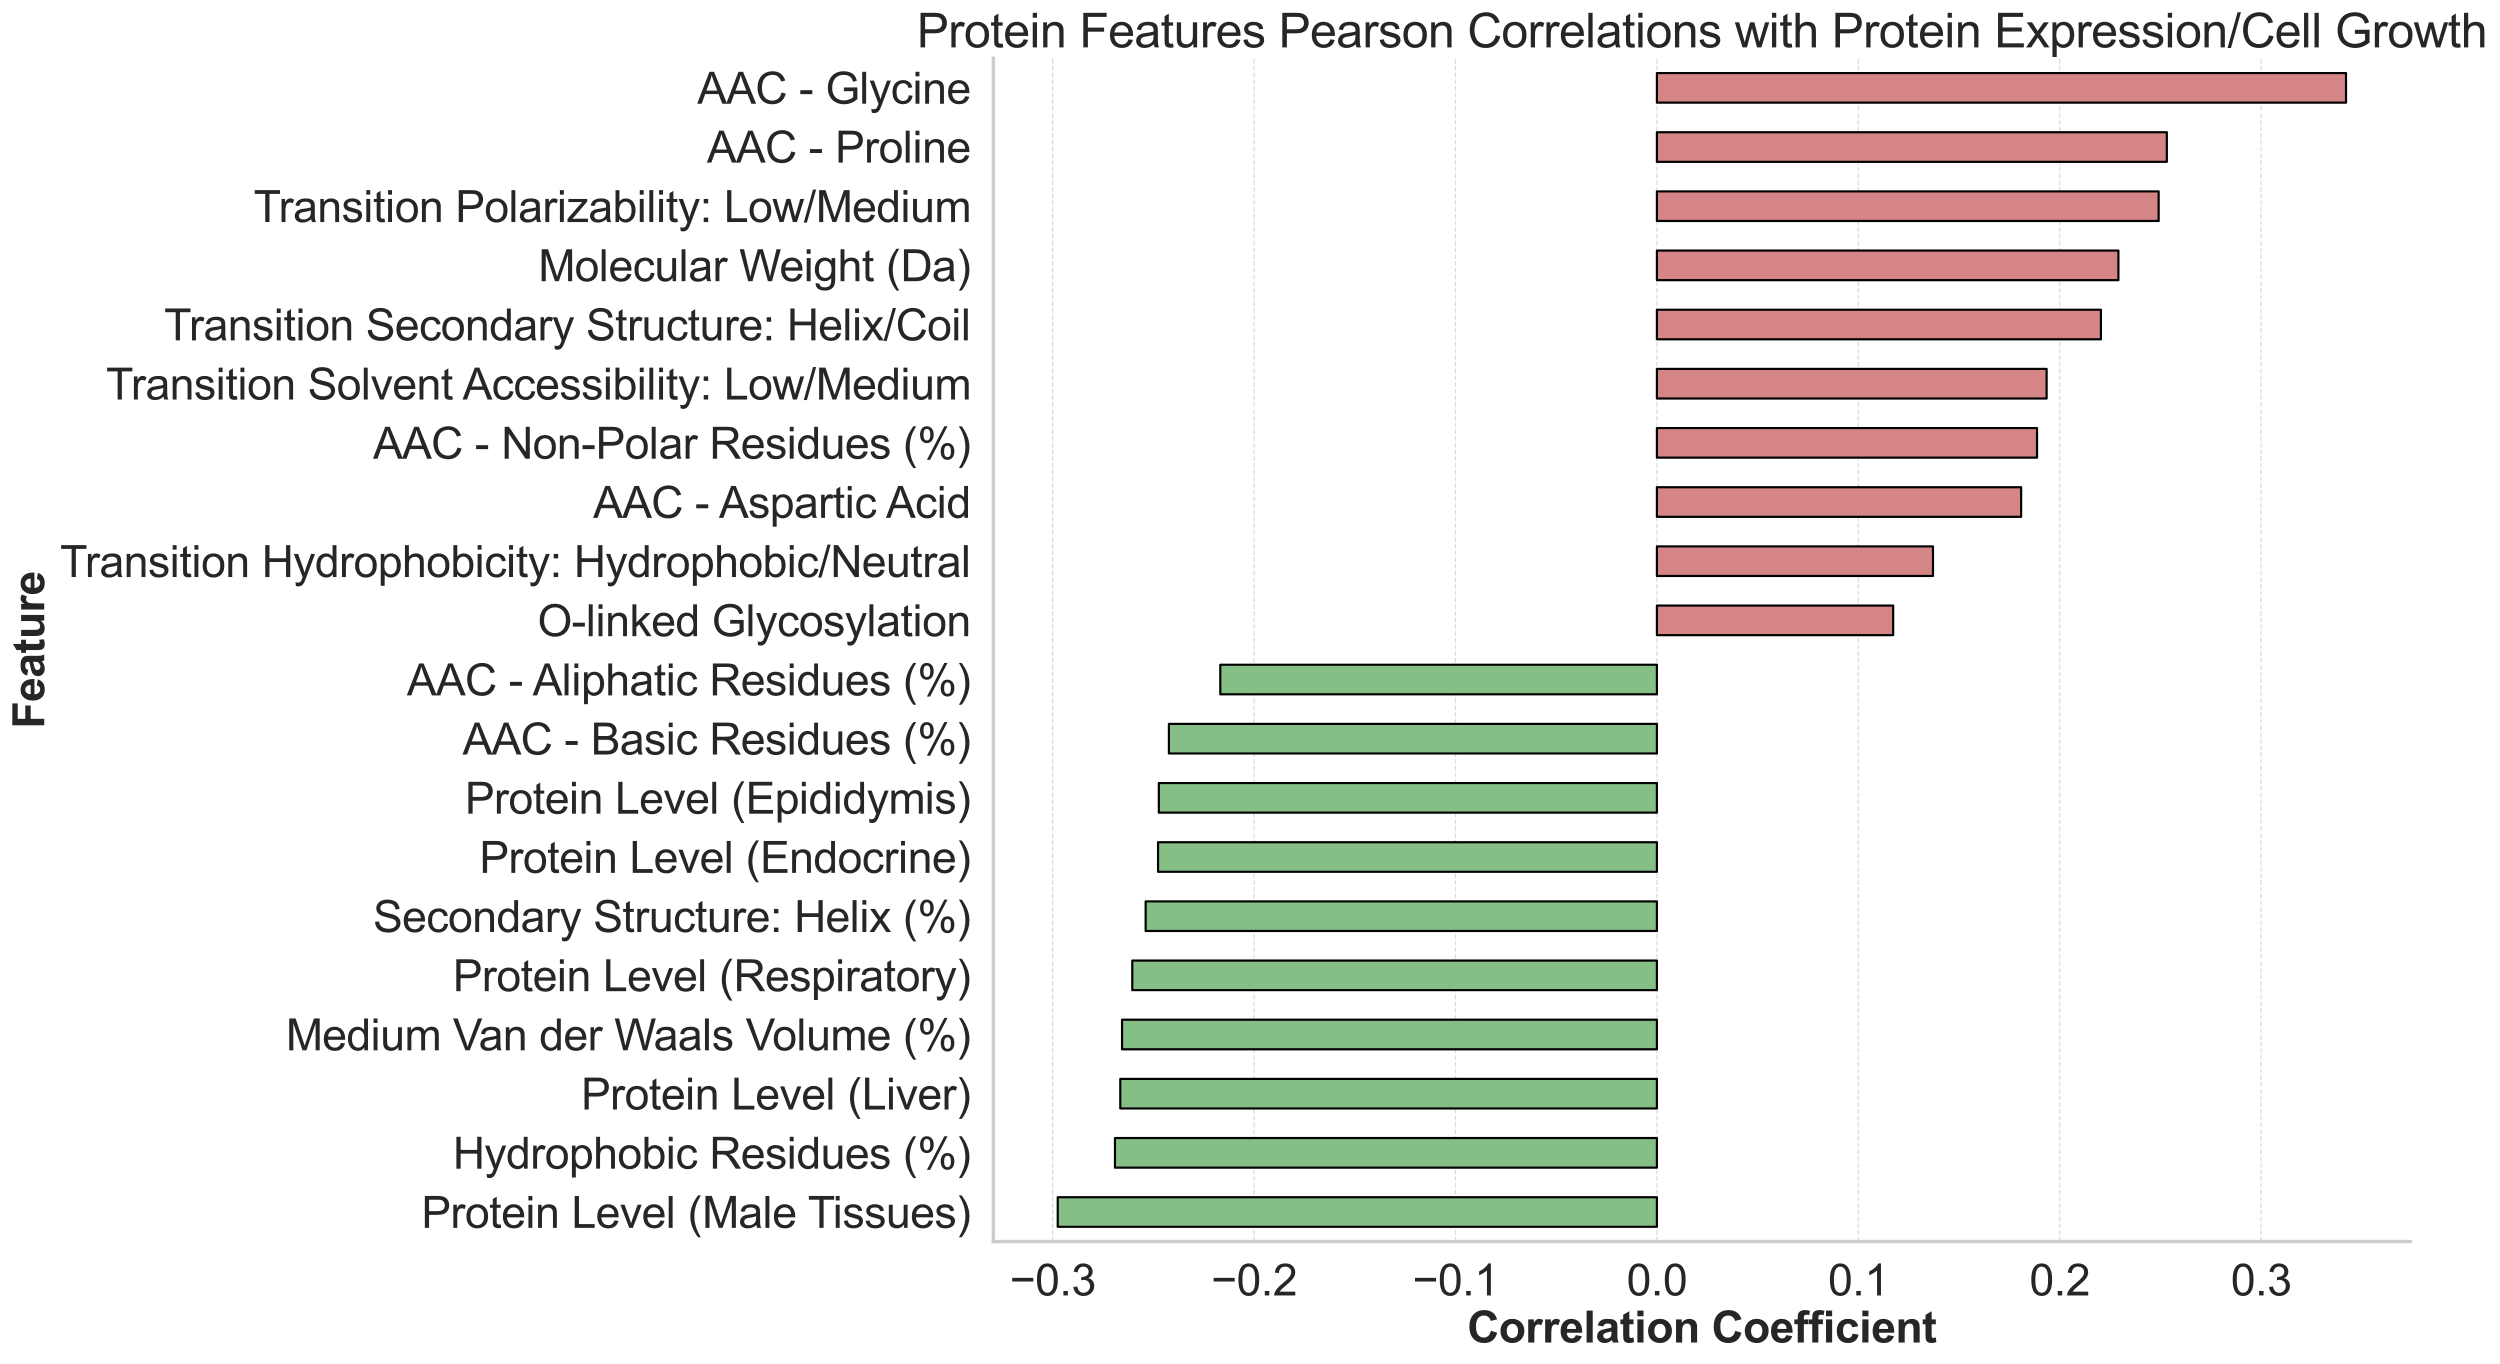 <?xml version="1.0" encoding="utf-8" standalone="no"?>
<!DOCTYPE svg PUBLIC "-//W3C//DTD SVG 1.1//EN"
  "http://www.w3.org/Graphics/SVG/1.1/DTD/svg11.dtd">
<svg xmlns:xlink="http://www.w3.org/1999/xlink" width="1378.161pt" height="752.011pt" viewBox="0 0 1378.161 752.011" xmlns="http://www.w3.org/2000/svg" version="1.1">
 <defs>
  <style type="text/css">*{stroke-linejoin: round; stroke-linecap: butt}</style>
 </defs>
 <g id="figure_1">
  <g id="patch_1">
   <path d="M 0 752.011 
L 1378.161 752.011 
L 1378.161 0 
L 0 0 
z
" style="fill: #ffffff"/>
  </g>
  <g id="axes_1">
   <g id="patch_2">
    <path d="M 547.582 684.447 
L 1328.783 684.447 
L 1328.783 32.127 
L 547.582 32.127 
z
" style="fill: #ffffff"/>
   </g>
   <g id="matplotlib.axis_1">
    <g id="xtick_1">
     <g id="line2d_1">
      <path d="M 580.308 684.447 
L 580.308 32.127 
" clip-path="url(#p70bde155ec)" style="fill: none; stroke-dasharray: 2.59,1.12; stroke-dashoffset: 0; stroke: #cccccc; stroke-opacity: 0.7; stroke-width: 0.7"/>
     </g>
     <g id="text_1">
      <!-- −0.3 -->
      <g style="fill: #262626" transform="translate(556.62 714.126) scale(0.24 -0.24)">
       <defs>
        <path id="ArialMT-2212" d="M 3381 1997 
L 356 1997 
L 356 2522 
L 3381 2522 
L 3381 1997 
z
" transform="scale(0.016)"/>
        <path id="ArialMT-30" d="M 266 2259 
Q 266 3072 433 3567 
Q 600 4063 929 4331 
Q 1259 4600 1759 4600 
Q 2128 4600 2406 4451 
Q 2684 4303 2865 4023 
Q 3047 3744 3150 3342 
Q 3253 2941 3253 2259 
Q 3253 1453 3087 958 
Q 2922 463 2592 192 
Q 2263 -78 1759 -78 
Q 1097 -78 719 397 
Q 266 969 266 2259 
z
M 844 2259 
Q 844 1131 1108 757 
Q 1372 384 1759 384 
Q 2147 384 2411 759 
Q 2675 1134 2675 2259 
Q 2675 3391 2411 3762 
Q 2147 4134 1753 4134 
Q 1366 4134 1134 3806 
Q 844 3388 844 2259 
z
" transform="scale(0.016)"/>
        <path id="ArialMT-2e" d="M 581 0 
L 581 641 
L 1222 641 
L 1222 0 
L 581 0 
z
" transform="scale(0.016)"/>
        <path id="ArialMT-33" d="M 269 1209 
L 831 1284 
Q 928 806 1161 595 
Q 1394 384 1728 384 
Q 2125 384 2398 659 
Q 2672 934 2672 1341 
Q 2672 1728 2419 1979 
Q 2166 2231 1775 2231 
Q 1616 2231 1378 2169 
L 1441 2663 
Q 1497 2656 1531 2656 
Q 1891 2656 2178 2843 
Q 2466 3031 2466 3422 
Q 2466 3731 2256 3934 
Q 2047 4138 1716 4138 
Q 1388 4138 1169 3931 
Q 950 3725 888 3313 
L 325 3413 
Q 428 3978 793 4289 
Q 1159 4600 1703 4600 
Q 2078 4600 2393 4439 
Q 2709 4278 2876 4000 
Q 3044 3722 3044 3409 
Q 3044 3113 2884 2869 
Q 2725 2625 2413 2481 
Q 2819 2388 3044 2092 
Q 3269 1797 3269 1353 
Q 3269 753 2831 336 
Q 2394 -81 1725 -81 
Q 1122 -81 723 278 
Q 325 638 269 1209 
z
" transform="scale(0.016)"/>
       </defs>
       <use xlink:href="#ArialMT-2212"/>
       <use xlink:href="#ArialMT-30" transform="translate(58.398 0)"/>
       <use xlink:href="#ArialMT-2e" transform="translate(114.014 0)"/>
       <use xlink:href="#ArialMT-33" transform="translate(141.797 0)"/>
      </g>
     </g>
    </g>
    <g id="xtick_2">
     <g id="line2d_2">
      <path d="M 691.336 684.447 
L 691.336 32.127 
" clip-path="url(#p70bde155ec)" style="fill: none; stroke-dasharray: 2.59,1.12; stroke-dashoffset: 0; stroke: #cccccc; stroke-opacity: 0.7; stroke-width: 0.7"/>
     </g>
     <g id="text_2">
      <!-- −0.2 -->
      <g style="fill: #262626" transform="translate(667.647 714.126) scale(0.24 -0.24)">
       <defs>
        <path id="ArialMT-32" d="M 3222 541 
L 3222 0 
L 194 0 
Q 188 203 259 391 
Q 375 700 629 1000 
Q 884 1300 1366 1694 
Q 2113 2306 2375 2664 
Q 2638 3022 2638 3341 
Q 2638 3675 2398 3904 
Q 2159 4134 1775 4134 
Q 1369 4134 1125 3890 
Q 881 3647 878 3216 
L 300 3275 
Q 359 3922 746 4261 
Q 1134 4600 1788 4600 
Q 2447 4600 2831 4234 
Q 3216 3869 3216 3328 
Q 3216 3053 3103 2787 
Q 2991 2522 2730 2228 
Q 2469 1934 1863 1422 
Q 1356 997 1212 845 
Q 1069 694 975 541 
L 3222 541 
z
" transform="scale(0.016)"/>
       </defs>
       <use xlink:href="#ArialMT-2212"/>
       <use xlink:href="#ArialMT-30" transform="translate(58.398 0)"/>
       <use xlink:href="#ArialMT-2e" transform="translate(114.014 0)"/>
       <use xlink:href="#ArialMT-32" transform="translate(141.797 0)"/>
      </g>
     </g>
    </g>
    <g id="xtick_3">
     <g id="line2d_3">
      <path d="M 802.364 684.447 
L 802.364 32.127 
" clip-path="url(#p70bde155ec)" style="fill: none; stroke-dasharray: 2.59,1.12; stroke-dashoffset: 0; stroke: #cccccc; stroke-opacity: 0.7; stroke-width: 0.7"/>
     </g>
     <g id="text_3">
      <!-- −0.1 -->
      <g style="fill: #262626" transform="translate(778.675 714.126) scale(0.24 -0.24)">
       <defs>
        <path id="ArialMT-31" d="M 2384 0 
L 1822 0 
L 1822 3584 
Q 1619 3391 1289 3197 
Q 959 3003 697 2906 
L 697 3450 
Q 1169 3672 1522 3987 
Q 1875 4303 2022 4600 
L 2384 4600 
L 2384 0 
z
" transform="scale(0.016)"/>
       </defs>
       <use xlink:href="#ArialMT-2212"/>
       <use xlink:href="#ArialMT-30" transform="translate(58.398 0)"/>
       <use xlink:href="#ArialMT-2e" transform="translate(114.014 0)"/>
       <use xlink:href="#ArialMT-31" transform="translate(141.797 0)"/>
      </g>
     </g>
    </g>
    <g id="xtick_4">
     <g id="line2d_4">
      <path d="M 913.392 684.447 
L 913.392 32.127 
" clip-path="url(#p70bde155ec)" style="fill: none; stroke-dasharray: 2.59,1.12; stroke-dashoffset: 0; stroke: #cccccc; stroke-opacity: 0.7; stroke-width: 0.7"/>
     </g>
     <g id="text_4">
      <!-- 0.0 -->
      <g style="fill: #262626" transform="translate(896.712 714.126) scale(0.24 -0.24)">
       <use xlink:href="#ArialMT-30"/>
       <use xlink:href="#ArialMT-2e" transform="translate(55.615 0)"/>
       <use xlink:href="#ArialMT-30" transform="translate(83.398 0)"/>
      </g>
     </g>
    </g>
    <g id="xtick_5">
     <g id="line2d_5">
      <path d="M 1024.419 684.447 
L 1024.419 32.127 
" clip-path="url(#p70bde155ec)" style="fill: none; stroke-dasharray: 2.59,1.12; stroke-dashoffset: 0; stroke: #cccccc; stroke-opacity: 0.7; stroke-width: 0.7"/>
     </g>
     <g id="text_5">
      <!-- 0.1 -->
      <g style="fill: #262626" transform="translate(1007.739 714.126) scale(0.24 -0.24)">
       <use xlink:href="#ArialMT-30"/>
       <use xlink:href="#ArialMT-2e" transform="translate(55.615 0)"/>
       <use xlink:href="#ArialMT-31" transform="translate(83.398 0)"/>
      </g>
     </g>
    </g>
    <g id="xtick_6">
     <g id="line2d_6">
      <path d="M 1135.447 684.447 
L 1135.447 32.127 
" clip-path="url(#p70bde155ec)" style="fill: none; stroke-dasharray: 2.59,1.12; stroke-dashoffset: 0; stroke: #cccccc; stroke-opacity: 0.7; stroke-width: 0.7"/>
     </g>
     <g id="text_6">
      <!-- 0.2 -->
      <g style="fill: #262626" transform="translate(1118.767 714.126) scale(0.24 -0.24)">
       <use xlink:href="#ArialMT-30"/>
       <use xlink:href="#ArialMT-2e" transform="translate(55.615 0)"/>
       <use xlink:href="#ArialMT-32" transform="translate(83.398 0)"/>
      </g>
     </g>
    </g>
    <g id="xtick_7">
     <g id="line2d_7">
      <path d="M 1246.475 684.447 
L 1246.475 32.127 
" clip-path="url(#p70bde155ec)" style="fill: none; stroke-dasharray: 2.59,1.12; stroke-dashoffset: 0; stroke: #cccccc; stroke-opacity: 0.7; stroke-width: 0.7"/>
     </g>
     <g id="text_7">
      <!-- 0.3 -->
      <g style="fill: #262626" transform="translate(1229.795 714.126) scale(0.24 -0.24)">
       <use xlink:href="#ArialMT-30"/>
       <use xlink:href="#ArialMT-2e" transform="translate(55.615 0)"/>
       <use xlink:href="#ArialMT-33" transform="translate(83.398 0)"/>
      </g>
     </g>
    </g>
    <g id="text_8">
     <!-- Correlation Coefficient -->
     <g style="fill: #262626" transform="translate(808.845 740.075) scale(0.24 -0.24)">
      <defs>
       <path id="Arial-BoldMT-43" d="M 3397 1684 
L 4294 1400 
Q 4088 650 3608 286 
Q 3128 -78 2391 -78 
Q 1478 -78 890 545 
Q 303 1169 303 2250 
Q 303 3394 893 4026 
Q 1484 4659 2447 4659 
Q 3288 4659 3813 4163 
Q 4125 3869 4281 3319 
L 3366 3100 
Q 3284 3456 3026 3662 
Q 2769 3869 2400 3869 
Q 1891 3869 1573 3503 
Q 1256 3138 1256 2319 
Q 1256 1450 1568 1081 
Q 1881 713 2381 713 
Q 2750 713 3015 947 
Q 3281 1181 3397 1684 
z
" transform="scale(0.016)"/>
       <path id="Arial-BoldMT-6f" d="M 256 1706 
Q 256 2144 472 2553 
Q 688 2963 1083 3178 
Q 1478 3394 1966 3394 
Q 2719 3394 3200 2905 
Q 3681 2416 3681 1669 
Q 3681 916 3195 420 
Q 2709 -75 1972 -75 
Q 1516 -75 1102 131 
Q 688 338 472 736 
Q 256 1134 256 1706 
z
M 1156 1659 
Q 1156 1166 1390 903 
Q 1625 641 1969 641 
Q 2313 641 2545 903 
Q 2778 1166 2778 1666 
Q 2778 2153 2545 2415 
Q 2313 2678 1969 2678 
Q 1625 2678 1390 2415 
Q 1156 2153 1156 1659 
z
" transform="scale(0.016)"/>
       <path id="Arial-BoldMT-72" d="M 1300 0 
L 422 0 
L 422 3319 
L 1238 3319 
L 1238 2847 
Q 1447 3181 1614 3287 
Q 1781 3394 1994 3394 
Q 2294 3394 2572 3228 
L 2300 2463 
Q 2078 2606 1888 2606 
Q 1703 2606 1575 2504 
Q 1447 2403 1373 2137 
Q 1300 1872 1300 1025 
L 1300 0 
z
" transform="scale(0.016)"/>
       <path id="Arial-BoldMT-65" d="M 2381 1056 
L 3256 909 
Q 3088 428 2723 176 
Q 2359 -75 1813 -75 
Q 947 -75 531 491 
Q 203 944 203 1634 
Q 203 2459 634 2926 
Q 1066 3394 1725 3394 
Q 2466 3394 2894 2905 
Q 3322 2416 3303 1406 
L 1103 1406 
Q 1113 1016 1316 798 
Q 1519 581 1822 581 
Q 2028 581 2168 693 
Q 2309 806 2381 1056 
z
M 2431 1944 
Q 2422 2325 2234 2523 
Q 2047 2722 1778 2722 
Q 1491 2722 1303 2513 
Q 1116 2303 1119 1944 
L 2431 1944 
z
" transform="scale(0.016)"/>
       <path id="Arial-BoldMT-6c" d="M 459 0 
L 459 4581 
L 1338 4581 
L 1338 0 
L 459 0 
z
" transform="scale(0.016)"/>
       <path id="Arial-BoldMT-61" d="M 1116 2306 
L 319 2450 
Q 453 2931 781 3162 
Q 1109 3394 1756 3394 
Q 2344 3394 2631 3255 
Q 2919 3116 3036 2902 
Q 3153 2688 3153 2116 
L 3144 1091 
Q 3144 653 3186 445 
Q 3228 238 3344 0 
L 2475 0 
Q 2441 88 2391 259 
Q 2369 338 2359 363 
Q 2134 144 1878 34 
Q 1622 -75 1331 -75 
Q 819 -75 523 203 
Q 228 481 228 906 
Q 228 1188 362 1408 
Q 497 1628 739 1745 
Q 981 1863 1438 1950 
Q 2053 2066 2291 2166 
L 2291 2253 
Q 2291 2506 2166 2614 
Q 2041 2722 1694 2722 
Q 1459 2722 1328 2630 
Q 1197 2538 1116 2306 
z
M 2291 1594 
Q 2122 1538 1756 1459 
Q 1391 1381 1278 1306 
Q 1106 1184 1106 997 
Q 1106 813 1243 678 
Q 1381 544 1594 544 
Q 1831 544 2047 700 
Q 2206 819 2256 991 
Q 2291 1103 2291 1419 
L 2291 1594 
z
" transform="scale(0.016)"/>
       <path id="Arial-BoldMT-74" d="M 1981 3319 
L 1981 2619 
L 1381 2619 
L 1381 1281 
Q 1381 875 1398 808 
Q 1416 741 1477 697 
Q 1538 653 1625 653 
Q 1747 653 1978 738 
L 2053 56 
Q 1747 -75 1359 -75 
Q 1122 -75 931 4 
Q 741 84 652 211 
Q 563 338 528 553 
Q 500 706 500 1172 
L 500 2619 
L 97 2619 
L 97 3319 
L 500 3319 
L 500 3978 
L 1381 4491 
L 1381 3319 
L 1981 3319 
z
" transform="scale(0.016)"/>
       <path id="Arial-BoldMT-69" d="M 459 3769 
L 459 4581 
L 1338 4581 
L 1338 3769 
L 459 3769 
z
M 459 0 
L 459 3319 
L 1338 3319 
L 1338 0 
L 459 0 
z
" transform="scale(0.016)"/>
       <path id="Arial-BoldMT-6e" d="M 3478 0 
L 2600 0 
L 2600 1694 
Q 2600 2231 2544 2389 
Q 2488 2547 2361 2634 
Q 2234 2722 2056 2722 
Q 1828 2722 1647 2597 
Q 1466 2472 1398 2265 
Q 1331 2059 1331 1503 
L 1331 0 
L 453 0 
L 453 3319 
L 1269 3319 
L 1269 2831 
Q 1703 3394 2363 3394 
Q 2653 3394 2893 3289 
Q 3134 3184 3257 3021 
Q 3381 2859 3429 2653 
Q 3478 2447 3478 2063 
L 3478 0 
z
" transform="scale(0.016)"/>
       <path id="Arial-BoldMT-20" transform="scale(0.016)"/>
       <path id="Arial-BoldMT-66" d="M 75 3319 
L 563 3319 
L 563 3569 
Q 563 3988 652 4194 
Q 741 4400 980 4529 
Q 1219 4659 1584 4659 
Q 1959 4659 2319 4547 
L 2200 3934 
Q 1991 3984 1797 3984 
Q 1606 3984 1523 3895 
Q 1441 3806 1441 3553 
L 1441 3319 
L 2097 3319 
L 2097 2628 
L 1441 2628 
L 1441 0 
L 563 0 
L 563 2628 
L 75 2628 
L 75 3319 
z
" transform="scale(0.016)"/>
       <path id="Arial-BoldMT-63" d="M 3353 2338 
L 2488 2181 
Q 2444 2441 2289 2572 
Q 2134 2703 1888 2703 
Q 1559 2703 1364 2476 
Q 1169 2250 1169 1719 
Q 1169 1128 1367 884 
Q 1566 641 1900 641 
Q 2150 641 2309 783 
Q 2469 925 2534 1272 
L 3397 1125 
Q 3263 531 2881 228 
Q 2500 -75 1859 -75 
Q 1131 -75 698 384 
Q 266 844 266 1656 
Q 266 2478 700 2936 
Q 1134 3394 1875 3394 
Q 2481 3394 2839 3133 
Q 3197 2872 3353 2338 
z
" transform="scale(0.016)"/>
      </defs>
      <use xlink:href="#Arial-BoldMT-43"/>
      <use xlink:href="#Arial-BoldMT-6f" transform="translate(72.217 0)"/>
      <use xlink:href="#Arial-BoldMT-72" transform="translate(133.301 0)"/>
      <use xlink:href="#Arial-BoldMT-72" transform="translate(172.217 0)"/>
      <use xlink:href="#Arial-BoldMT-65" transform="translate(211.133 0)"/>
      <use xlink:href="#Arial-BoldMT-6c" transform="translate(266.748 0)"/>
      <use xlink:href="#Arial-BoldMT-61" transform="translate(294.531 0)"/>
      <use xlink:href="#Arial-BoldMT-74" transform="translate(350.146 0)"/>
      <use xlink:href="#Arial-BoldMT-69" transform="translate(383.447 0)"/>
      <use xlink:href="#Arial-BoldMT-6f" transform="translate(411.23 0)"/>
      <use xlink:href="#Arial-BoldMT-6e" transform="translate(472.314 0)"/>
      <use xlink:href="#Arial-BoldMT-20" transform="translate(533.398 0)"/>
      <use xlink:href="#Arial-BoldMT-43" transform="translate(561.182 0)"/>
      <use xlink:href="#Arial-BoldMT-6f" transform="translate(633.398 0)"/>
      <use xlink:href="#Arial-BoldMT-65" transform="translate(694.482 0)"/>
      <use xlink:href="#Arial-BoldMT-66" transform="translate(750.098 0)"/>
      <use xlink:href="#Arial-BoldMT-66" transform="translate(783.398 0)"/>
      <use xlink:href="#Arial-BoldMT-69" transform="translate(816.699 0)"/>
      <use xlink:href="#Arial-BoldMT-63" transform="translate(844.482 0)"/>
      <use xlink:href="#Arial-BoldMT-69" transform="translate(900.098 0)"/>
      <use xlink:href="#Arial-BoldMT-65" transform="translate(927.881 0)"/>
      <use xlink:href="#Arial-BoldMT-6e" transform="translate(983.496 0)"/>
      <use xlink:href="#Arial-BoldMT-74" transform="translate(1044.58 0)"/>
     </g>
    </g>
   </g>
   <g id="matplotlib.axis_2">
    <g id="ytick_1">
     <g id="text_9">
      <!-- Protein Level (Male Tissues) -->
      <g style="fill: #262626" transform="translate(232.308 676.875) scale(0.24 -0.24)">
       <defs>
        <path id="ArialMT-50" d="M 494 0 
L 494 4581 
L 2222 4581 
Q 2678 4581 2919 4538 
Q 3256 4481 3484 4323 
Q 3713 4166 3852 3881 
Q 3991 3597 3991 3256 
Q 3991 2672 3619 2267 
Q 3247 1863 2275 1863 
L 1100 1863 
L 1100 0 
L 494 0 
z
M 1100 2403 
L 2284 2403 
Q 2872 2403 3119 2622 
Q 3366 2841 3366 3238 
Q 3366 3525 3220 3729 
Q 3075 3934 2838 4000 
Q 2684 4041 2272 4041 
L 1100 4041 
L 1100 2403 
z
" transform="scale(0.016)"/>
        <path id="ArialMT-72" d="M 416 0 
L 416 3319 
L 922 3319 
L 922 2816 
Q 1116 3169 1280 3281 
Q 1444 3394 1641 3394 
Q 1925 3394 2219 3213 
L 2025 2691 
Q 1819 2813 1613 2813 
Q 1428 2813 1281 2702 
Q 1134 2591 1072 2394 
Q 978 2094 978 1738 
L 978 0 
L 416 0 
z
" transform="scale(0.016)"/>
        <path id="ArialMT-6f" d="M 213 1659 
Q 213 2581 725 3025 
Q 1153 3394 1769 3394 
Q 2453 3394 2887 2945 
Q 3322 2497 3322 1706 
Q 3322 1066 3130 698 
Q 2938 331 2570 128 
Q 2203 -75 1769 -75 
Q 1072 -75 642 372 
Q 213 819 213 1659 
z
M 791 1659 
Q 791 1022 1069 705 
Q 1347 388 1769 388 
Q 2188 388 2466 706 
Q 2744 1025 2744 1678 
Q 2744 2294 2464 2611 
Q 2184 2928 1769 2928 
Q 1347 2928 1069 2612 
Q 791 2297 791 1659 
z
" transform="scale(0.016)"/>
        <path id="ArialMT-74" d="M 1650 503 
L 1731 6 
Q 1494 -44 1306 -44 
Q 1000 -44 831 53 
Q 663 150 594 308 
Q 525 466 525 972 
L 525 2881 
L 113 2881 
L 113 3319 
L 525 3319 
L 525 4141 
L 1084 4478 
L 1084 3319 
L 1650 3319 
L 1650 2881 
L 1084 2881 
L 1084 941 
Q 1084 700 1114 631 
Q 1144 563 1211 522 
Q 1278 481 1403 481 
Q 1497 481 1650 503 
z
" transform="scale(0.016)"/>
        <path id="ArialMT-65" d="M 2694 1069 
L 3275 997 
Q 3138 488 2766 206 
Q 2394 -75 1816 -75 
Q 1088 -75 661 373 
Q 234 822 234 1631 
Q 234 2469 665 2931 
Q 1097 3394 1784 3394 
Q 2450 3394 2872 2941 
Q 3294 2488 3294 1666 
Q 3294 1616 3291 1516 
L 816 1516 
Q 847 969 1125 678 
Q 1403 388 1819 388 
Q 2128 388 2347 550 
Q 2566 713 2694 1069 
z
M 847 1978 
L 2700 1978 
Q 2663 2397 2488 2606 
Q 2219 2931 1791 2931 
Q 1403 2931 1139 2672 
Q 875 2413 847 1978 
z
" transform="scale(0.016)"/>
        <path id="ArialMT-69" d="M 425 3934 
L 425 4581 
L 988 4581 
L 988 3934 
L 425 3934 
z
M 425 0 
L 425 3319 
L 988 3319 
L 988 0 
L 425 0 
z
" transform="scale(0.016)"/>
        <path id="ArialMT-6e" d="M 422 0 
L 422 3319 
L 928 3319 
L 928 2847 
Q 1294 3394 1984 3394 
Q 2284 3394 2536 3286 
Q 2788 3178 2913 3003 
Q 3038 2828 3088 2588 
Q 3119 2431 3119 2041 
L 3119 0 
L 2556 0 
L 2556 2019 
Q 2556 2363 2490 2533 
Q 2425 2703 2258 2804 
Q 2091 2906 1866 2906 
Q 1506 2906 1245 2678 
Q 984 2450 984 1813 
L 984 0 
L 422 0 
z
" transform="scale(0.016)"/>
        <path id="ArialMT-20" transform="scale(0.016)"/>
        <path id="ArialMT-4c" d="M 469 0 
L 469 4581 
L 1075 4581 
L 1075 541 
L 3331 541 
L 3331 0 
L 469 0 
z
" transform="scale(0.016)"/>
        <path id="ArialMT-76" d="M 1344 0 
L 81 3319 
L 675 3319 
L 1388 1331 
Q 1503 1009 1600 663 
Q 1675 925 1809 1294 
L 2547 3319 
L 3125 3319 
L 1869 0 
L 1344 0 
z
" transform="scale(0.016)"/>
        <path id="ArialMT-6c" d="M 409 0 
L 409 4581 
L 972 4581 
L 972 0 
L 409 0 
z
" transform="scale(0.016)"/>
        <path id="ArialMT-28" d="M 1497 -1347 
Q 1031 -759 709 28 
Q 388 816 388 1659 
Q 388 2403 628 3084 
Q 909 3875 1497 4659 
L 1900 4659 
Q 1522 4009 1400 3731 
Q 1209 3300 1100 2831 
Q 966 2247 966 1656 
Q 966 153 1900 -1347 
L 1497 -1347 
z
" transform="scale(0.016)"/>
        <path id="ArialMT-4d" d="M 475 0 
L 475 4581 
L 1388 4581 
L 2472 1338 
Q 2622 884 2691 659 
Q 2769 909 2934 1394 
L 4031 4581 
L 4847 4581 
L 4847 0 
L 4263 0 
L 4263 3834 
L 2931 0 
L 2384 0 
L 1059 3900 
L 1059 0 
L 475 0 
z
" transform="scale(0.016)"/>
        <path id="ArialMT-61" d="M 2588 409 
Q 2275 144 1986 34 
Q 1697 -75 1366 -75 
Q 819 -75 525 192 
Q 231 459 231 875 
Q 231 1119 342 1320 
Q 453 1522 633 1644 
Q 813 1766 1038 1828 
Q 1203 1872 1538 1913 
Q 2219 1994 2541 2106 
Q 2544 2222 2544 2253 
Q 2544 2597 2384 2738 
Q 2169 2928 1744 2928 
Q 1347 2928 1158 2789 
Q 969 2650 878 2297 
L 328 2372 
Q 403 2725 575 2942 
Q 747 3159 1072 3276 
Q 1397 3394 1825 3394 
Q 2250 3394 2515 3294 
Q 2781 3194 2906 3042 
Q 3031 2891 3081 2659 
Q 3109 2516 3109 2141 
L 3109 1391 
Q 3109 606 3145 398 
Q 3181 191 3288 0 
L 2700 0 
Q 2613 175 2588 409 
z
M 2541 1666 
Q 2234 1541 1622 1453 
Q 1275 1403 1131 1340 
Q 988 1278 909 1158 
Q 831 1038 831 891 
Q 831 666 1001 516 
Q 1172 366 1500 366 
Q 1825 366 2078 508 
Q 2331 650 2450 897 
Q 2541 1088 2541 1459 
L 2541 1666 
z
" transform="scale(0.016)"/>
        <path id="ArialMT-54" d="M 1659 0 
L 1659 4041 
L 150 4041 
L 150 4581 
L 3781 4581 
L 3781 4041 
L 2266 4041 
L 2266 0 
L 1659 0 
z
" transform="scale(0.016)"/>
        <path id="ArialMT-73" d="M 197 991 
L 753 1078 
Q 800 744 1014 566 
Q 1228 388 1613 388 
Q 2000 388 2187 545 
Q 2375 703 2375 916 
Q 2375 1106 2209 1216 
Q 2094 1291 1634 1406 
Q 1016 1563 777 1677 
Q 538 1791 414 1992 
Q 291 2194 291 2438 
Q 291 2659 392 2848 
Q 494 3038 669 3163 
Q 800 3259 1026 3326 
Q 1253 3394 1513 3394 
Q 1903 3394 2198 3281 
Q 2494 3169 2634 2976 
Q 2775 2784 2828 2463 
L 2278 2388 
Q 2241 2644 2061 2787 
Q 1881 2931 1553 2931 
Q 1166 2931 1000 2803 
Q 834 2675 834 2503 
Q 834 2394 903 2306 
Q 972 2216 1119 2156 
Q 1203 2125 1616 2013 
Q 2213 1853 2448 1751 
Q 2684 1650 2818 1456 
Q 2953 1263 2953 975 
Q 2953 694 2789 445 
Q 2625 197 2315 61 
Q 2006 -75 1616 -75 
Q 969 -75 630 194 
Q 291 463 197 991 
z
" transform="scale(0.016)"/>
        <path id="ArialMT-75" d="M 2597 0 
L 2597 488 
Q 2209 -75 1544 -75 
Q 1250 -75 995 37 
Q 741 150 617 320 
Q 494 491 444 738 
Q 409 903 409 1263 
L 409 3319 
L 972 3319 
L 972 1478 
Q 972 1038 1006 884 
Q 1059 663 1231 536 
Q 1403 409 1656 409 
Q 1909 409 2131 539 
Q 2353 669 2445 892 
Q 2538 1116 2538 1541 
L 2538 3319 
L 3100 3319 
L 3100 0 
L 2597 0 
z
" transform="scale(0.016)"/>
        <path id="ArialMT-29" d="M 791 -1347 
L 388 -1347 
Q 1322 153 1322 1656 
Q 1322 2244 1188 2822 
Q 1081 3291 891 3722 
Q 769 4003 388 4659 
L 791 4659 
Q 1378 3875 1659 3084 
Q 1900 2403 1900 1659 
Q 1900 816 1576 28 
Q 1253 -759 791 -1347 
z
" transform="scale(0.016)"/>
       </defs>
       <use xlink:href="#ArialMT-50"/>
       <use xlink:href="#ArialMT-72" transform="translate(66.699 0)"/>
       <use xlink:href="#ArialMT-6f" transform="translate(100 0)"/>
       <use xlink:href="#ArialMT-74" transform="translate(155.615 0)"/>
       <use xlink:href="#ArialMT-65" transform="translate(183.398 0)"/>
       <use xlink:href="#ArialMT-69" transform="translate(239.014 0)"/>
       <use xlink:href="#ArialMT-6e" transform="translate(261.23 0)"/>
       <use xlink:href="#ArialMT-20" transform="translate(316.846 0)"/>
       <use xlink:href="#ArialMT-4c" transform="translate(344.629 0)"/>
       <use xlink:href="#ArialMT-65" transform="translate(400.244 0)"/>
       <use xlink:href="#ArialMT-76" transform="translate(455.859 0)"/>
       <use xlink:href="#ArialMT-65" transform="translate(505.859 0)"/>
       <use xlink:href="#ArialMT-6c" transform="translate(561.475 0)"/>
       <use xlink:href="#ArialMT-20" transform="translate(583.691 0)"/>
       <use xlink:href="#ArialMT-28" transform="translate(611.475 0)"/>
       <use xlink:href="#ArialMT-4d" transform="translate(644.775 0)"/>
       <use xlink:href="#ArialMT-61" transform="translate(728.076 0)"/>
       <use xlink:href="#ArialMT-6c" transform="translate(783.691 0)"/>
       <use xlink:href="#ArialMT-65" transform="translate(805.908 0)"/>
       <use xlink:href="#ArialMT-20" transform="translate(861.523 0)"/>
       <use xlink:href="#ArialMT-54" transform="translate(887.557 0)"/>
       <use xlink:href="#ArialMT-69" transform="translate(944.891 0)"/>
       <use xlink:href="#ArialMT-73" transform="translate(967.107 0)"/>
       <use xlink:href="#ArialMT-73" transform="translate(1017.107 0)"/>
       <use xlink:href="#ArialMT-75" transform="translate(1067.107 0)"/>
       <use xlink:href="#ArialMT-65" transform="translate(1122.723 0)"/>
       <use xlink:href="#ArialMT-73" transform="translate(1178.338 0)"/>
       <use xlink:href="#ArialMT-29" transform="translate(1228.338 0)"/>
      </g>
     </g>
    </g>
    <g id="ytick_2">
     <g id="text_10">
      <!-- Hydrophobic Residues (%) -->
      <g style="fill: #262626" transform="translate(249.64 644.259) scale(0.24 -0.24)">
       <defs>
        <path id="ArialMT-48" d="M 513 0 
L 513 4581 
L 1119 4581 
L 1119 2700 
L 3500 2700 
L 3500 4581 
L 4106 4581 
L 4106 0 
L 3500 0 
L 3500 2159 
L 1119 2159 
L 1119 0 
L 513 0 
z
" transform="scale(0.016)"/>
        <path id="ArialMT-79" d="M 397 -1278 
L 334 -750 
Q 519 -800 656 -800 
Q 844 -800 956 -737 
Q 1069 -675 1141 -563 
Q 1194 -478 1313 -144 
Q 1328 -97 1363 -6 
L 103 3319 
L 709 3319 
L 1400 1397 
Q 1534 1031 1641 628 
Q 1738 1016 1872 1384 
L 2581 3319 
L 3144 3319 
L 1881 -56 
Q 1678 -603 1566 -809 
Q 1416 -1088 1222 -1217 
Q 1028 -1347 759 -1347 
Q 597 -1347 397 -1278 
z
" transform="scale(0.016)"/>
        <path id="ArialMT-64" d="M 2575 0 
L 2575 419 
Q 2259 -75 1647 -75 
Q 1250 -75 917 144 
Q 584 363 401 755 
Q 219 1147 219 1656 
Q 219 2153 384 2558 
Q 550 2963 881 3178 
Q 1213 3394 1622 3394 
Q 1922 3394 2156 3267 
Q 2391 3141 2538 2938 
L 2538 4581 
L 3097 4581 
L 3097 0 
L 2575 0 
z
M 797 1656 
Q 797 1019 1065 703 
Q 1334 388 1700 388 
Q 2069 388 2326 689 
Q 2584 991 2584 1609 
Q 2584 2291 2321 2609 
Q 2059 2928 1675 2928 
Q 1300 2928 1048 2622 
Q 797 2316 797 1656 
z
" transform="scale(0.016)"/>
        <path id="ArialMT-70" d="M 422 -1272 
L 422 3319 
L 934 3319 
L 934 2888 
Q 1116 3141 1344 3267 
Q 1572 3394 1897 3394 
Q 2322 3394 2647 3175 
Q 2972 2956 3137 2557 
Q 3303 2159 3303 1684 
Q 3303 1175 3120 767 
Q 2938 359 2589 142 
Q 2241 -75 1856 -75 
Q 1575 -75 1351 44 
Q 1128 163 984 344 
L 984 -1272 
L 422 -1272 
z
M 931 1641 
Q 931 1000 1190 694 
Q 1450 388 1819 388 
Q 2194 388 2461 705 
Q 2728 1022 2728 1688 
Q 2728 2322 2467 2637 
Q 2206 2953 1844 2953 
Q 1484 2953 1207 2617 
Q 931 2281 931 1641 
z
" transform="scale(0.016)"/>
        <path id="ArialMT-68" d="M 422 0 
L 422 4581 
L 984 4581 
L 984 2938 
Q 1378 3394 1978 3394 
Q 2347 3394 2619 3248 
Q 2891 3103 3008 2847 
Q 3125 2591 3125 2103 
L 3125 0 
L 2563 0 
L 2563 2103 
Q 2563 2525 2380 2717 
Q 2197 2909 1863 2909 
Q 1613 2909 1392 2779 
Q 1172 2650 1078 2428 
Q 984 2206 984 1816 
L 984 0 
L 422 0 
z
" transform="scale(0.016)"/>
        <path id="ArialMT-62" d="M 941 0 
L 419 0 
L 419 4581 
L 981 4581 
L 981 2947 
Q 1338 3394 1891 3394 
Q 2197 3394 2470 3270 
Q 2744 3147 2920 2923 
Q 3097 2700 3197 2384 
Q 3297 2069 3297 1709 
Q 3297 856 2875 390 
Q 2453 -75 1863 -75 
Q 1275 -75 941 416 
L 941 0 
z
M 934 1684 
Q 934 1088 1097 822 
Q 1363 388 1816 388 
Q 2184 388 2453 708 
Q 2722 1028 2722 1663 
Q 2722 2313 2464 2622 
Q 2206 2931 1841 2931 
Q 1472 2931 1203 2611 
Q 934 2291 934 1684 
z
" transform="scale(0.016)"/>
        <path id="ArialMT-63" d="M 2588 1216 
L 3141 1144 
Q 3050 572 2676 248 
Q 2303 -75 1759 -75 
Q 1078 -75 664 370 
Q 250 816 250 1647 
Q 250 2184 428 2587 
Q 606 2991 970 3192 
Q 1334 3394 1763 3394 
Q 2303 3394 2647 3120 
Q 2991 2847 3088 2344 
L 2541 2259 
Q 2463 2594 2264 2762 
Q 2066 2931 1784 2931 
Q 1359 2931 1093 2626 
Q 828 2322 828 1663 
Q 828 994 1084 691 
Q 1341 388 1753 388 
Q 2084 388 2306 591 
Q 2528 794 2588 1216 
z
" transform="scale(0.016)"/>
        <path id="ArialMT-52" d="M 503 0 
L 503 4581 
L 2534 4581 
Q 3147 4581 3465 4457 
Q 3784 4334 3975 4021 
Q 4166 3709 4166 3331 
Q 4166 2844 3850 2509 
Q 3534 2175 2875 2084 
Q 3116 1969 3241 1856 
Q 3506 1613 3744 1247 
L 4541 0 
L 3778 0 
L 3172 953 
Q 2906 1366 2734 1584 
Q 2563 1803 2427 1890 
Q 2291 1978 2150 2013 
Q 2047 2034 1813 2034 
L 1109 2034 
L 1109 0 
L 503 0 
z
M 1109 2559 
L 2413 2559 
Q 2828 2559 3062 2645 
Q 3297 2731 3419 2920 
Q 3541 3109 3541 3331 
Q 3541 3656 3305 3865 
Q 3069 4075 2559 4075 
L 1109 4075 
L 1109 2559 
z
" transform="scale(0.016)"/>
        <path id="ArialMT-25" d="M 372 3481 
Q 372 3972 619 4315 
Q 866 4659 1334 4659 
Q 1766 4659 2048 4351 
Q 2331 4044 2331 3447 
Q 2331 2866 2045 2552 
Q 1759 2238 1341 2238 
Q 925 2238 648 2547 
Q 372 2856 372 3481 
z
M 1350 4272 
Q 1141 4272 1002 4090 
Q 863 3909 863 3425 
Q 863 2984 1003 2804 
Q 1144 2625 1350 2625 
Q 1563 2625 1702 2806 
Q 1841 2988 1841 3469 
Q 1841 3913 1700 4092 
Q 1559 4272 1350 4272 
z
M 1353 -169 
L 3859 4659 
L 4316 4659 
L 1819 -169 
L 1353 -169 
z
M 3334 1075 
Q 3334 1569 3581 1911 
Q 3828 2253 4300 2253 
Q 4731 2253 5014 1945 
Q 5297 1638 5297 1041 
Q 5297 459 5011 145 
Q 4725 -169 4303 -169 
Q 3888 -169 3611 142 
Q 3334 453 3334 1075 
z
M 4316 1866 
Q 4103 1866 3964 1684 
Q 3825 1503 3825 1019 
Q 3825 581 3965 400 
Q 4106 219 4313 219 
Q 4528 219 4667 400 
Q 4806 581 4806 1063 
Q 4806 1506 4665 1686 
Q 4525 1866 4316 1866 
z
" transform="scale(0.016)"/>
       </defs>
       <use xlink:href="#ArialMT-48"/>
       <use xlink:href="#ArialMT-79" transform="translate(72.217 0)"/>
       <use xlink:href="#ArialMT-64" transform="translate(122.217 0)"/>
       <use xlink:href="#ArialMT-72" transform="translate(177.832 0)"/>
       <use xlink:href="#ArialMT-6f" transform="translate(211.133 0)"/>
       <use xlink:href="#ArialMT-70" transform="translate(266.748 0)"/>
       <use xlink:href="#ArialMT-68" transform="translate(322.363 0)"/>
       <use xlink:href="#ArialMT-6f" transform="translate(377.979 0)"/>
       <use xlink:href="#ArialMT-62" transform="translate(433.594 0)"/>
       <use xlink:href="#ArialMT-69" transform="translate(489.209 0)"/>
       <use xlink:href="#ArialMT-63" transform="translate(511.426 0)"/>
       <use xlink:href="#ArialMT-20" transform="translate(561.426 0)"/>
       <use xlink:href="#ArialMT-52" transform="translate(589.209 0)"/>
       <use xlink:href="#ArialMT-65" transform="translate(661.426 0)"/>
       <use xlink:href="#ArialMT-73" transform="translate(717.041 0)"/>
       <use xlink:href="#ArialMT-69" transform="translate(767.041 0)"/>
       <use xlink:href="#ArialMT-64" transform="translate(789.258 0)"/>
       <use xlink:href="#ArialMT-75" transform="translate(844.873 0)"/>
       <use xlink:href="#ArialMT-65" transform="translate(900.488 0)"/>
       <use xlink:href="#ArialMT-73" transform="translate(956.104 0)"/>
       <use xlink:href="#ArialMT-20" transform="translate(1006.104 0)"/>
       <use xlink:href="#ArialMT-28" transform="translate(1033.887 0)"/>
       <use xlink:href="#ArialMT-25" transform="translate(1067.188 0)"/>
       <use xlink:href="#ArialMT-29" transform="translate(1156.104 0)"/>
      </g>
     </g>
    </g>
    <g id="ytick_3">
     <g id="text_11">
      <!-- Protein Level (Liver) -->
      <g style="fill: #262626" transform="translate(320.339 611.643) scale(0.24 -0.24)">
       <use xlink:href="#ArialMT-50"/>
       <use xlink:href="#ArialMT-72" transform="translate(66.699 0)"/>
       <use xlink:href="#ArialMT-6f" transform="translate(100 0)"/>
       <use xlink:href="#ArialMT-74" transform="translate(155.615 0)"/>
       <use xlink:href="#ArialMT-65" transform="translate(183.398 0)"/>
       <use xlink:href="#ArialMT-69" transform="translate(239.014 0)"/>
       <use xlink:href="#ArialMT-6e" transform="translate(261.23 0)"/>
       <use xlink:href="#ArialMT-20" transform="translate(316.846 0)"/>
       <use xlink:href="#ArialMT-4c" transform="translate(344.629 0)"/>
       <use xlink:href="#ArialMT-65" transform="translate(400.244 0)"/>
       <use xlink:href="#ArialMT-76" transform="translate(455.859 0)"/>
       <use xlink:href="#ArialMT-65" transform="translate(505.859 0)"/>
       <use xlink:href="#ArialMT-6c" transform="translate(561.475 0)"/>
       <use xlink:href="#ArialMT-20" transform="translate(583.691 0)"/>
       <use xlink:href="#ArialMT-28" transform="translate(611.475 0)"/>
       <use xlink:href="#ArialMT-4c" transform="translate(644.775 0)"/>
       <use xlink:href="#ArialMT-69" transform="translate(700.391 0)"/>
       <use xlink:href="#ArialMT-76" transform="translate(722.607 0)"/>
       <use xlink:href="#ArialMT-65" transform="translate(772.607 0)"/>
       <use xlink:href="#ArialMT-72" transform="translate(828.223 0)"/>
       <use xlink:href="#ArialMT-29" transform="translate(861.523 0)"/>
      </g>
     </g>
    </g>
    <g id="ytick_4">
     <g id="text_12">
      <!-- Medium Van der Waals Volume (%) -->
      <g style="fill: #262626" transform="translate(157.623 579.027) scale(0.24 -0.24)">
       <defs>
        <path id="ArialMT-6d" d="M 422 0 
L 422 3319 
L 925 3319 
L 925 2853 
Q 1081 3097 1340 3245 
Q 1600 3394 1931 3394 
Q 2300 3394 2536 3241 
Q 2772 3088 2869 2813 
Q 3263 3394 3894 3394 
Q 4388 3394 4653 3120 
Q 4919 2847 4919 2278 
L 4919 0 
L 4359 0 
L 4359 2091 
Q 4359 2428 4304 2576 
Q 4250 2725 4106 2815 
Q 3963 2906 3769 2906 
Q 3419 2906 3187 2673 
Q 2956 2441 2956 1928 
L 2956 0 
L 2394 0 
L 2394 2156 
Q 2394 2531 2256 2718 
Q 2119 2906 1806 2906 
Q 1569 2906 1367 2781 
Q 1166 2656 1075 2415 
Q 984 2175 984 1722 
L 984 0 
L 422 0 
z
" transform="scale(0.016)"/>
        <path id="ArialMT-56" d="M 1803 0 
L 28 4581 
L 684 4581 
L 1875 1253 
Q 2019 853 2116 503 
Q 2222 878 2363 1253 
L 3600 4581 
L 4219 4581 
L 2425 0 
L 1803 0 
z
" transform="scale(0.016)"/>
        <path id="ArialMT-57" d="M 1294 0 
L 78 4581 
L 700 4581 
L 1397 1578 
Q 1509 1106 1591 641 
Q 1766 1375 1797 1488 
L 2669 4581 
L 3400 4581 
L 4056 2263 
Q 4303 1400 4413 641 
Q 4500 1075 4641 1638 
L 5359 4581 
L 5969 4581 
L 4713 0 
L 4128 0 
L 3163 3491 
Q 3041 3928 3019 4028 
Q 2947 3713 2884 3491 
L 1913 0 
L 1294 0 
z
" transform="scale(0.016)"/>
       </defs>
       <use xlink:href="#ArialMT-4d"/>
       <use xlink:href="#ArialMT-65" transform="translate(83.301 0)"/>
       <use xlink:href="#ArialMT-64" transform="translate(138.916 0)"/>
       <use xlink:href="#ArialMT-69" transform="translate(194.531 0)"/>
       <use xlink:href="#ArialMT-75" transform="translate(216.748 0)"/>
       <use xlink:href="#ArialMT-6d" transform="translate(272.363 0)"/>
       <use xlink:href="#ArialMT-20" transform="translate(355.664 0)"/>
       <use xlink:href="#ArialMT-56" transform="translate(383.447 0)"/>
       <use xlink:href="#ArialMT-61" transform="translate(442.771 0)"/>
       <use xlink:href="#ArialMT-6e" transform="translate(498.387 0)"/>
       <use xlink:href="#ArialMT-20" transform="translate(554.002 0)"/>
       <use xlink:href="#ArialMT-64" transform="translate(581.785 0)"/>
       <use xlink:href="#ArialMT-65" transform="translate(637.4 0)"/>
       <use xlink:href="#ArialMT-72" transform="translate(693.016 0)"/>
       <use xlink:href="#ArialMT-20" transform="translate(726.316 0)"/>
       <use xlink:href="#ArialMT-57" transform="translate(754.1 0)"/>
       <use xlink:href="#ArialMT-61" transform="translate(844.734 0)"/>
       <use xlink:href="#ArialMT-61" transform="translate(900.35 0)"/>
       <use xlink:href="#ArialMT-6c" transform="translate(955.965 0)"/>
       <use xlink:href="#ArialMT-73" transform="translate(978.182 0)"/>
       <use xlink:href="#ArialMT-20" transform="translate(1028.182 0)"/>
       <use xlink:href="#ArialMT-56" transform="translate(1055.965 0)"/>
       <use xlink:href="#ArialMT-6f" transform="translate(1117.164 0)"/>
       <use xlink:href="#ArialMT-6c" transform="translate(1172.779 0)"/>
       <use xlink:href="#ArialMT-75" transform="translate(1194.996 0)"/>
       <use xlink:href="#ArialMT-6d" transform="translate(1250.611 0)"/>
       <use xlink:href="#ArialMT-65" transform="translate(1333.912 0)"/>
       <use xlink:href="#ArialMT-20" transform="translate(1389.527 0)"/>
       <use xlink:href="#ArialMT-28" transform="translate(1417.311 0)"/>
       <use xlink:href="#ArialMT-25" transform="translate(1450.611 0)"/>
       <use xlink:href="#ArialMT-29" transform="translate(1539.527 0)"/>
      </g>
     </g>
    </g>
    <g id="ytick_5">
     <g id="text_13">
      <!-- Protein Level (Respiratory) -->
      <g style="fill: #262626" transform="translate(249.655 546.411) scale(0.24 -0.24)">
       <use xlink:href="#ArialMT-50"/>
       <use xlink:href="#ArialMT-72" transform="translate(66.699 0)"/>
       <use xlink:href="#ArialMT-6f" transform="translate(100 0)"/>
       <use xlink:href="#ArialMT-74" transform="translate(155.615 0)"/>
       <use xlink:href="#ArialMT-65" transform="translate(183.398 0)"/>
       <use xlink:href="#ArialMT-69" transform="translate(239.014 0)"/>
       <use xlink:href="#ArialMT-6e" transform="translate(261.23 0)"/>
       <use xlink:href="#ArialMT-20" transform="translate(316.846 0)"/>
       <use xlink:href="#ArialMT-4c" transform="translate(344.629 0)"/>
       <use xlink:href="#ArialMT-65" transform="translate(400.244 0)"/>
       <use xlink:href="#ArialMT-76" transform="translate(455.859 0)"/>
       <use xlink:href="#ArialMT-65" transform="translate(505.859 0)"/>
       <use xlink:href="#ArialMT-6c" transform="translate(561.475 0)"/>
       <use xlink:href="#ArialMT-20" transform="translate(583.691 0)"/>
       <use xlink:href="#ArialMT-28" transform="translate(611.475 0)"/>
       <use xlink:href="#ArialMT-52" transform="translate(644.775 0)"/>
       <use xlink:href="#ArialMT-65" transform="translate(716.992 0)"/>
       <use xlink:href="#ArialMT-73" transform="translate(772.607 0)"/>
       <use xlink:href="#ArialMT-70" transform="translate(822.607 0)"/>
       <use xlink:href="#ArialMT-69" transform="translate(878.223 0)"/>
       <use xlink:href="#ArialMT-72" transform="translate(900.439 0)"/>
       <use xlink:href="#ArialMT-61" transform="translate(933.74 0)"/>
       <use xlink:href="#ArialMT-74" transform="translate(989.355 0)"/>
       <use xlink:href="#ArialMT-6f" transform="translate(1017.139 0)"/>
       <use xlink:href="#ArialMT-72" transform="translate(1072.754 0)"/>
       <use xlink:href="#ArialMT-79" transform="translate(1106.055 0)"/>
       <use xlink:href="#ArialMT-29" transform="translate(1156.055 0)"/>
      </g>
     </g>
    </g>
    <g id="ytick_6">
     <g id="text_14">
      <!-- Secondary Structure: Helix (%) -->
      <g style="fill: #262626" transform="translate(205.649 513.795) scale(0.24 -0.24)">
       <defs>
        <path id="ArialMT-53" d="M 288 1472 
L 859 1522 
Q 900 1178 1048 958 
Q 1197 738 1509 602 
Q 1822 466 2213 466 
Q 2559 466 2825 569 
Q 3091 672 3220 851 
Q 3350 1031 3350 1244 
Q 3350 1459 3225 1620 
Q 3100 1781 2813 1891 
Q 2628 1963 1997 2114 
Q 1366 2266 1113 2400 
Q 784 2572 623 2826 
Q 463 3081 463 3397 
Q 463 3744 659 4045 
Q 856 4347 1234 4503 
Q 1613 4659 2075 4659 
Q 2584 4659 2973 4495 
Q 3363 4331 3572 4012 
Q 3781 3694 3797 3291 
L 3216 3247 
Q 3169 3681 2898 3903 
Q 2628 4125 2100 4125 
Q 1550 4125 1298 3923 
Q 1047 3722 1047 3438 
Q 1047 3191 1225 3031 
Q 1400 2872 2139 2705 
Q 2878 2538 3153 2413 
Q 3553 2228 3743 1945 
Q 3934 1663 3934 1294 
Q 3934 928 3725 604 
Q 3516 281 3123 101 
Q 2731 -78 2241 -78 
Q 1619 -78 1198 103 
Q 778 284 539 648 
Q 300 1013 288 1472 
z
" transform="scale(0.016)"/>
        <path id="ArialMT-3a" d="M 578 2678 
L 578 3319 
L 1219 3319 
L 1219 2678 
L 578 2678 
z
M 578 0 
L 578 641 
L 1219 641 
L 1219 0 
L 578 0 
z
" transform="scale(0.016)"/>
        <path id="ArialMT-78" d="M 47 0 
L 1259 1725 
L 138 3319 
L 841 3319 
L 1350 2541 
Q 1494 2319 1581 2169 
Q 1719 2375 1834 2534 
L 2394 3319 
L 3066 3319 
L 1919 1756 
L 3153 0 
L 2463 0 
L 1781 1031 
L 1600 1309 
L 728 0 
L 47 0 
z
" transform="scale(0.016)"/>
       </defs>
       <use xlink:href="#ArialMT-53"/>
       <use xlink:href="#ArialMT-65" transform="translate(66.699 0)"/>
       <use xlink:href="#ArialMT-63" transform="translate(122.314 0)"/>
       <use xlink:href="#ArialMT-6f" transform="translate(172.314 0)"/>
       <use xlink:href="#ArialMT-6e" transform="translate(227.93 0)"/>
       <use xlink:href="#ArialMT-64" transform="translate(283.545 0)"/>
       <use xlink:href="#ArialMT-61" transform="translate(339.16 0)"/>
       <use xlink:href="#ArialMT-72" transform="translate(394.775 0)"/>
       <use xlink:href="#ArialMT-79" transform="translate(428.076 0)"/>
       <use xlink:href="#ArialMT-20" transform="translate(478.076 0)"/>
       <use xlink:href="#ArialMT-53" transform="translate(505.859 0)"/>
       <use xlink:href="#ArialMT-74" transform="translate(572.559 0)"/>
       <use xlink:href="#ArialMT-72" transform="translate(600.342 0)"/>
       <use xlink:href="#ArialMT-75" transform="translate(633.643 0)"/>
       <use xlink:href="#ArialMT-63" transform="translate(689.258 0)"/>
       <use xlink:href="#ArialMT-74" transform="translate(739.258 0)"/>
       <use xlink:href="#ArialMT-75" transform="translate(767.041 0)"/>
       <use xlink:href="#ArialMT-72" transform="translate(822.656 0)"/>
       <use xlink:href="#ArialMT-65" transform="translate(855.957 0)"/>
       <use xlink:href="#ArialMT-3a" transform="translate(911.572 0)"/>
       <use xlink:href="#ArialMT-20" transform="translate(939.355 0)"/>
       <use xlink:href="#ArialMT-48" transform="translate(967.139 0)"/>
       <use xlink:href="#ArialMT-65" transform="translate(1039.355 0)"/>
       <use xlink:href="#ArialMT-6c" transform="translate(1094.971 0)"/>
       <use xlink:href="#ArialMT-69" transform="translate(1117.188 0)"/>
       <use xlink:href="#ArialMT-78" transform="translate(1139.404 0)"/>
       <use xlink:href="#ArialMT-20" transform="translate(1189.404 0)"/>
       <use xlink:href="#ArialMT-28" transform="translate(1217.188 0)"/>
       <use xlink:href="#ArialMT-25" transform="translate(1250.488 0)"/>
       <use xlink:href="#ArialMT-29" transform="translate(1339.404 0)"/>
      </g>
     </g>
    </g>
    <g id="ytick_7">
     <g id="text_15">
      <!-- Protein Level (Endocrine) -->
      <g style="fill: #262626" transform="translate(264.291 481.179) scale(0.24 -0.24)">
       <defs>
        <path id="ArialMT-45" d="M 506 0 
L 506 4581 
L 3819 4581 
L 3819 4041 
L 1113 4041 
L 1113 2638 
L 3647 2638 
L 3647 2100 
L 1113 2100 
L 1113 541 
L 3925 541 
L 3925 0 
L 506 0 
z
" transform="scale(0.016)"/>
       </defs>
       <use xlink:href="#ArialMT-50"/>
       <use xlink:href="#ArialMT-72" transform="translate(66.699 0)"/>
       <use xlink:href="#ArialMT-6f" transform="translate(100 0)"/>
       <use xlink:href="#ArialMT-74" transform="translate(155.615 0)"/>
       <use xlink:href="#ArialMT-65" transform="translate(183.398 0)"/>
       <use xlink:href="#ArialMT-69" transform="translate(239.014 0)"/>
       <use xlink:href="#ArialMT-6e" transform="translate(261.23 0)"/>
       <use xlink:href="#ArialMT-20" transform="translate(316.846 0)"/>
       <use xlink:href="#ArialMT-4c" transform="translate(344.629 0)"/>
       <use xlink:href="#ArialMT-65" transform="translate(400.244 0)"/>
       <use xlink:href="#ArialMT-76" transform="translate(455.859 0)"/>
       <use xlink:href="#ArialMT-65" transform="translate(505.859 0)"/>
       <use xlink:href="#ArialMT-6c" transform="translate(561.475 0)"/>
       <use xlink:href="#ArialMT-20" transform="translate(583.691 0)"/>
       <use xlink:href="#ArialMT-28" transform="translate(611.475 0)"/>
       <use xlink:href="#ArialMT-45" transform="translate(644.775 0)"/>
       <use xlink:href="#ArialMT-6e" transform="translate(711.475 0)"/>
       <use xlink:href="#ArialMT-64" transform="translate(767.09 0)"/>
       <use xlink:href="#ArialMT-6f" transform="translate(822.705 0)"/>
       <use xlink:href="#ArialMT-63" transform="translate(878.32 0)"/>
       <use xlink:href="#ArialMT-72" transform="translate(928.32 0)"/>
       <use xlink:href="#ArialMT-69" transform="translate(961.621 0)"/>
       <use xlink:href="#ArialMT-6e" transform="translate(983.838 0)"/>
       <use xlink:href="#ArialMT-65" transform="translate(1039.453 0)"/>
       <use xlink:href="#ArialMT-29" transform="translate(1095.068 0)"/>
      </g>
     </g>
    </g>
    <g id="ytick_8">
     <g id="text_16">
      <!-- Protein Level (Epididymis) -->
      <g style="fill: #262626" transform="translate(256.319 448.563) scale(0.24 -0.24)">
       <use xlink:href="#ArialMT-50"/>
       <use xlink:href="#ArialMT-72" transform="translate(66.699 0)"/>
       <use xlink:href="#ArialMT-6f" transform="translate(100 0)"/>
       <use xlink:href="#ArialMT-74" transform="translate(155.615 0)"/>
       <use xlink:href="#ArialMT-65" transform="translate(183.398 0)"/>
       <use xlink:href="#ArialMT-69" transform="translate(239.014 0)"/>
       <use xlink:href="#ArialMT-6e" transform="translate(261.23 0)"/>
       <use xlink:href="#ArialMT-20" transform="translate(316.846 0)"/>
       <use xlink:href="#ArialMT-4c" transform="translate(344.629 0)"/>
       <use xlink:href="#ArialMT-65" transform="translate(400.244 0)"/>
       <use xlink:href="#ArialMT-76" transform="translate(455.859 0)"/>
       <use xlink:href="#ArialMT-65" transform="translate(505.859 0)"/>
       <use xlink:href="#ArialMT-6c" transform="translate(561.475 0)"/>
       <use xlink:href="#ArialMT-20" transform="translate(583.691 0)"/>
       <use xlink:href="#ArialMT-28" transform="translate(611.475 0)"/>
       <use xlink:href="#ArialMT-45" transform="translate(644.775 0)"/>
       <use xlink:href="#ArialMT-70" transform="translate(711.475 0)"/>
       <use xlink:href="#ArialMT-69" transform="translate(767.09 0)"/>
       <use xlink:href="#ArialMT-64" transform="translate(789.307 0)"/>
       <use xlink:href="#ArialMT-69" transform="translate(844.922 0)"/>
       <use xlink:href="#ArialMT-64" transform="translate(867.139 0)"/>
       <use xlink:href="#ArialMT-79" transform="translate(922.754 0)"/>
       <use xlink:href="#ArialMT-6d" transform="translate(972.754 0)"/>
       <use xlink:href="#ArialMT-69" transform="translate(1056.055 0)"/>
       <use xlink:href="#ArialMT-73" transform="translate(1078.271 0)"/>
       <use xlink:href="#ArialMT-29" transform="translate(1128.271 0)"/>
      </g>
     </g>
    </g>
    <g id="ytick_9">
     <g id="text_17">
      <!-- AAC - Basic Residues (%) -->
      <g style="fill: #262626" transform="translate(255.01 415.947) scale(0.24 -0.24)">
       <defs>
        <path id="ArialMT-41" d="M -9 0 
L 1750 4581 
L 2403 4581 
L 4278 0 
L 3588 0 
L 3053 1388 
L 1138 1388 
L 634 0 
L -9 0 
z
M 1313 1881 
L 2866 1881 
L 2388 3150 
Q 2169 3728 2063 4100 
Q 1975 3659 1816 3225 
L 1313 1881 
z
" transform="scale(0.016)"/>
        <path id="ArialMT-43" d="M 3763 1606 
L 4369 1453 
Q 4178 706 3683 314 
Q 3188 -78 2472 -78 
Q 1731 -78 1267 223 
Q 803 525 561 1097 
Q 319 1669 319 2325 
Q 319 3041 592 3573 
Q 866 4106 1370 4382 
Q 1875 4659 2481 4659 
Q 3169 4659 3637 4309 
Q 4106 3959 4291 3325 
L 3694 3184 
Q 3534 3684 3231 3912 
Q 2928 4141 2469 4141 
Q 1941 4141 1586 3887 
Q 1231 3634 1087 3207 
Q 944 2781 944 2328 
Q 944 1744 1114 1308 
Q 1284 872 1643 656 
Q 2003 441 2422 441 
Q 2931 441 3284 734 
Q 3638 1028 3763 1606 
z
" transform="scale(0.016)"/>
        <path id="ArialMT-2d" d="M 203 1375 
L 203 1941 
L 1931 1941 
L 1931 1375 
L 203 1375 
z
" transform="scale(0.016)"/>
        <path id="ArialMT-42" d="M 469 0 
L 469 4581 
L 2188 4581 
Q 2713 4581 3030 4442 
Q 3347 4303 3526 4014 
Q 3706 3725 3706 3409 
Q 3706 3116 3547 2856 
Q 3388 2597 3066 2438 
Q 3481 2316 3704 2022 
Q 3928 1728 3928 1328 
Q 3928 1006 3792 729 
Q 3656 453 3456 303 
Q 3256 153 2954 76 
Q 2653 0 2216 0 
L 469 0 
z
M 1075 2656 
L 2066 2656 
Q 2469 2656 2644 2709 
Q 2875 2778 2992 2937 
Q 3109 3097 3109 3338 
Q 3109 3566 3000 3739 
Q 2891 3913 2687 3977 
Q 2484 4041 1991 4041 
L 1075 4041 
L 1075 2656 
z
M 1075 541 
L 2216 541 
Q 2509 541 2628 563 
Q 2838 600 2978 687 
Q 3119 775 3209 942 
Q 3300 1109 3300 1328 
Q 3300 1584 3169 1773 
Q 3038 1963 2805 2039 
Q 2572 2116 2134 2116 
L 1075 2116 
L 1075 541 
z
" transform="scale(0.016)"/>
       </defs>
       <use xlink:href="#ArialMT-41"/>
       <use xlink:href="#ArialMT-41" transform="translate(66.699 0)"/>
       <use xlink:href="#ArialMT-43" transform="translate(133.398 0)"/>
       <use xlink:href="#ArialMT-20" transform="translate(205.615 0)"/>
       <use xlink:href="#ArialMT-2d" transform="translate(233.398 0)"/>
       <use xlink:href="#ArialMT-20" transform="translate(266.699 0)"/>
       <use xlink:href="#ArialMT-42" transform="translate(294.482 0)"/>
       <use xlink:href="#ArialMT-61" transform="translate(361.182 0)"/>
       <use xlink:href="#ArialMT-73" transform="translate(416.797 0)"/>
       <use xlink:href="#ArialMT-69" transform="translate(466.797 0)"/>
       <use xlink:href="#ArialMT-63" transform="translate(489.014 0)"/>
       <use xlink:href="#ArialMT-20" transform="translate(539.014 0)"/>
       <use xlink:href="#ArialMT-52" transform="translate(566.797 0)"/>
       <use xlink:href="#ArialMT-65" transform="translate(639.014 0)"/>
       <use xlink:href="#ArialMT-73" transform="translate(694.629 0)"/>
       <use xlink:href="#ArialMT-69" transform="translate(744.629 0)"/>
       <use xlink:href="#ArialMT-64" transform="translate(766.846 0)"/>
       <use xlink:href="#ArialMT-75" transform="translate(822.461 0)"/>
       <use xlink:href="#ArialMT-65" transform="translate(878.076 0)"/>
       <use xlink:href="#ArialMT-73" transform="translate(933.691 0)"/>
       <use xlink:href="#ArialMT-20" transform="translate(983.691 0)"/>
       <use xlink:href="#ArialMT-28" transform="translate(1011.475 0)"/>
       <use xlink:href="#ArialMT-25" transform="translate(1044.775 0)"/>
       <use xlink:href="#ArialMT-29" transform="translate(1133.691 0)"/>
      </g>
     </g>
    </g>
    <g id="ytick_10">
     <g id="text_18">
      <!-- AAC - Aliphatic Residues (%) -->
      <g style="fill: #262626" transform="translate(224.305 383.331) scale(0.24 -0.24)">
       <use xlink:href="#ArialMT-41"/>
       <use xlink:href="#ArialMT-41" transform="translate(66.699 0)"/>
       <use xlink:href="#ArialMT-43" transform="translate(133.398 0)"/>
       <use xlink:href="#ArialMT-20" transform="translate(205.615 0)"/>
       <use xlink:href="#ArialMT-2d" transform="translate(233.398 0)"/>
       <use xlink:href="#ArialMT-20" transform="translate(266.699 0)"/>
       <use xlink:href="#ArialMT-41" transform="translate(288.982 0)"/>
       <use xlink:href="#ArialMT-6c" transform="translate(355.682 0)"/>
       <use xlink:href="#ArialMT-69" transform="translate(377.898 0)"/>
       <use xlink:href="#ArialMT-70" transform="translate(400.115 0)"/>
       <use xlink:href="#ArialMT-68" transform="translate(455.73 0)"/>
       <use xlink:href="#ArialMT-61" transform="translate(511.346 0)"/>
       <use xlink:href="#ArialMT-74" transform="translate(566.961 0)"/>
       <use xlink:href="#ArialMT-69" transform="translate(594.744 0)"/>
       <use xlink:href="#ArialMT-63" transform="translate(616.961 0)"/>
       <use xlink:href="#ArialMT-20" transform="translate(666.961 0)"/>
       <use xlink:href="#ArialMT-52" transform="translate(694.744 0)"/>
       <use xlink:href="#ArialMT-65" transform="translate(766.961 0)"/>
       <use xlink:href="#ArialMT-73" transform="translate(822.576 0)"/>
       <use xlink:href="#ArialMT-69" transform="translate(872.576 0)"/>
       <use xlink:href="#ArialMT-64" transform="translate(894.793 0)"/>
       <use xlink:href="#ArialMT-75" transform="translate(950.408 0)"/>
       <use xlink:href="#ArialMT-65" transform="translate(1006.023 0)"/>
       <use xlink:href="#ArialMT-73" transform="translate(1061.639 0)"/>
       <use xlink:href="#ArialMT-20" transform="translate(1111.639 0)"/>
       <use xlink:href="#ArialMT-28" transform="translate(1139.422 0)"/>
       <use xlink:href="#ArialMT-25" transform="translate(1172.723 0)"/>
       <use xlink:href="#ArialMT-29" transform="translate(1261.639 0)"/>
      </g>
     </g>
    </g>
    <g id="ytick_11">
     <g id="text_19">
      <!-- O-linked Glycosylation -->
      <g style="fill: #262626" transform="translate(296.335 350.722) scale(0.24 -0.24)">
       <defs>
        <path id="ArialMT-4f" d="M 309 2231 
Q 309 3372 921 4017 
Q 1534 4663 2503 4663 
Q 3138 4663 3647 4359 
Q 4156 4056 4423 3514 
Q 4691 2972 4691 2284 
Q 4691 1588 4409 1038 
Q 4128 488 3612 205 
Q 3097 -78 2500 -78 
Q 1853 -78 1343 234 
Q 834 547 571 1087 
Q 309 1628 309 2231 
z
M 934 2222 
Q 934 1394 1379 917 
Q 1825 441 2497 441 
Q 3181 441 3623 922 
Q 4066 1403 4066 2288 
Q 4066 2847 3877 3264 
Q 3688 3681 3323 3911 
Q 2959 4141 2506 4141 
Q 1863 4141 1398 3698 
Q 934 3256 934 2222 
z
" transform="scale(0.016)"/>
        <path id="ArialMT-6b" d="M 425 0 
L 425 4581 
L 988 4581 
L 988 1969 
L 2319 3319 
L 3047 3319 
L 1778 2088 
L 3175 0 
L 2481 0 
L 1384 1697 
L 988 1316 
L 988 0 
L 425 0 
z
" transform="scale(0.016)"/>
        <path id="ArialMT-47" d="M 2638 1797 
L 2638 2334 
L 4578 2338 
L 4578 638 
Q 4131 281 3656 101 
Q 3181 -78 2681 -78 
Q 2006 -78 1454 211 
Q 903 500 622 1047 
Q 341 1594 341 2269 
Q 341 2938 620 3517 
Q 900 4097 1425 4378 
Q 1950 4659 2634 4659 
Q 3131 4659 3532 4498 
Q 3934 4338 4162 4050 
Q 4391 3763 4509 3300 
L 3963 3150 
Q 3859 3500 3706 3700 
Q 3553 3900 3268 4020 
Q 2984 4141 2638 4141 
Q 2222 4141 1919 4014 
Q 1616 3888 1430 3681 
Q 1244 3475 1141 3228 
Q 966 2803 966 2306 
Q 966 1694 1177 1281 
Q 1388 869 1791 669 
Q 2194 469 2647 469 
Q 3041 469 3416 620 
Q 3791 772 3984 944 
L 3984 1797 
L 2638 1797 
z
" transform="scale(0.016)"/>
       </defs>
       <use xlink:href="#ArialMT-4f"/>
       <use xlink:href="#ArialMT-2d" transform="translate(77.783 0)"/>
       <use xlink:href="#ArialMT-6c" transform="translate(111.084 0)"/>
       <use xlink:href="#ArialMT-69" transform="translate(133.301 0)"/>
       <use xlink:href="#ArialMT-6e" transform="translate(155.518 0)"/>
       <use xlink:href="#ArialMT-6b" transform="translate(211.133 0)"/>
       <use xlink:href="#ArialMT-65" transform="translate(261.133 0)"/>
       <use xlink:href="#ArialMT-64" transform="translate(316.748 0)"/>
       <use xlink:href="#ArialMT-20" transform="translate(372.363 0)"/>
       <use xlink:href="#ArialMT-47" transform="translate(400.146 0)"/>
       <use xlink:href="#ArialMT-6c" transform="translate(477.93 0)"/>
       <use xlink:href="#ArialMT-79" transform="translate(500.146 0)"/>
       <use xlink:href="#ArialMT-63" transform="translate(550.146 0)"/>
       <use xlink:href="#ArialMT-6f" transform="translate(600.146 0)"/>
       <use xlink:href="#ArialMT-73" transform="translate(655.762 0)"/>
       <use xlink:href="#ArialMT-79" transform="translate(705.762 0)"/>
       <use xlink:href="#ArialMT-6c" transform="translate(755.762 0)"/>
       <use xlink:href="#ArialMT-61" transform="translate(777.979 0)"/>
       <use xlink:href="#ArialMT-74" transform="translate(833.594 0)"/>
       <use xlink:href="#ArialMT-69" transform="translate(861.377 0)"/>
       <use xlink:href="#ArialMT-6f" transform="translate(883.594 0)"/>
       <use xlink:href="#ArialMT-6e" transform="translate(939.209 0)"/>
      </g>
     </g>
    </g>
    <g id="ytick_12">
     <g id="text_20">
      <!-- Transition Hydrophobicity: Hydrophobic/Neutral -->
      <g style="fill: #262626" transform="translate(33.115 318.099) scale(0.24 -0.24)">
       <defs>
        <path id="ArialMT-2f" d="M 0 -78 
L 1328 4659 
L 1778 4659 
L 453 -78 
L 0 -78 
z
" transform="scale(0.016)"/>
        <path id="ArialMT-4e" d="M 488 0 
L 488 4581 
L 1109 4581 
L 3516 984 
L 3516 4581 
L 4097 4581 
L 4097 0 
L 3475 0 
L 1069 3600 
L 1069 0 
L 488 0 
z
" transform="scale(0.016)"/>
       </defs>
       <use xlink:href="#ArialMT-54"/>
       <use xlink:href="#ArialMT-72" transform="translate(57.334 0)"/>
       <use xlink:href="#ArialMT-61" transform="translate(90.635 0)"/>
       <use xlink:href="#ArialMT-6e" transform="translate(146.25 0)"/>
       <use xlink:href="#ArialMT-73" transform="translate(201.865 0)"/>
       <use xlink:href="#ArialMT-69" transform="translate(251.865 0)"/>
       <use xlink:href="#ArialMT-74" transform="translate(274.082 0)"/>
       <use xlink:href="#ArialMT-69" transform="translate(301.865 0)"/>
       <use xlink:href="#ArialMT-6f" transform="translate(324.082 0)"/>
       <use xlink:href="#ArialMT-6e" transform="translate(379.697 0)"/>
       <use xlink:href="#ArialMT-20" transform="translate(435.312 0)"/>
       <use xlink:href="#ArialMT-48" transform="translate(463.096 0)"/>
       <use xlink:href="#ArialMT-79" transform="translate(535.312 0)"/>
       <use xlink:href="#ArialMT-64" transform="translate(585.312 0)"/>
       <use xlink:href="#ArialMT-72" transform="translate(640.928 0)"/>
       <use xlink:href="#ArialMT-6f" transform="translate(674.229 0)"/>
       <use xlink:href="#ArialMT-70" transform="translate(729.844 0)"/>
       <use xlink:href="#ArialMT-68" transform="translate(785.459 0)"/>
       <use xlink:href="#ArialMT-6f" transform="translate(841.074 0)"/>
       <use xlink:href="#ArialMT-62" transform="translate(896.689 0)"/>
       <use xlink:href="#ArialMT-69" transform="translate(952.305 0)"/>
       <use xlink:href="#ArialMT-63" transform="translate(974.521 0)"/>
       <use xlink:href="#ArialMT-69" transform="translate(1024.521 0)"/>
       <use xlink:href="#ArialMT-74" transform="translate(1046.738 0)"/>
       <use xlink:href="#ArialMT-79" transform="translate(1074.521 0)"/>
       <use xlink:href="#ArialMT-3a" transform="translate(1124.521 0)"/>
       <use xlink:href="#ArialMT-20" transform="translate(1152.305 0)"/>
       <use xlink:href="#ArialMT-48" transform="translate(1180.088 0)"/>
       <use xlink:href="#ArialMT-79" transform="translate(1252.305 0)"/>
       <use xlink:href="#ArialMT-64" transform="translate(1302.305 0)"/>
       <use xlink:href="#ArialMT-72" transform="translate(1357.92 0)"/>
       <use xlink:href="#ArialMT-6f" transform="translate(1391.221 0)"/>
       <use xlink:href="#ArialMT-70" transform="translate(1446.836 0)"/>
       <use xlink:href="#ArialMT-68" transform="translate(1502.451 0)"/>
       <use xlink:href="#ArialMT-6f" transform="translate(1558.066 0)"/>
       <use xlink:href="#ArialMT-62" transform="translate(1613.682 0)"/>
       <use xlink:href="#ArialMT-69" transform="translate(1669.297 0)"/>
       <use xlink:href="#ArialMT-63" transform="translate(1691.514 0)"/>
       <use xlink:href="#ArialMT-2f" transform="translate(1741.514 0)"/>
       <use xlink:href="#ArialMT-4e" transform="translate(1769.297 0)"/>
       <use xlink:href="#ArialMT-65" transform="translate(1841.514 0)"/>
       <use xlink:href="#ArialMT-75" transform="translate(1897.129 0)"/>
       <use xlink:href="#ArialMT-74" transform="translate(1952.744 0)"/>
       <use xlink:href="#ArialMT-72" transform="translate(1980.527 0)"/>
       <use xlink:href="#ArialMT-61" transform="translate(2013.828 0)"/>
       <use xlink:href="#ArialMT-6c" transform="translate(2069.443 0)"/>
      </g>
     </g>
    </g>
    <g id="ytick_13">
     <g id="text_21">
      <!-- AAC - Aspartic Acid -->
      <g style="fill: #262626" transform="translate(326.999 285.483) scale(0.24 -0.24)">
       <use xlink:href="#ArialMT-41"/>
       <use xlink:href="#ArialMT-41" transform="translate(66.699 0)"/>
       <use xlink:href="#ArialMT-43" transform="translate(133.398 0)"/>
       <use xlink:href="#ArialMT-20" transform="translate(205.615 0)"/>
       <use xlink:href="#ArialMT-2d" transform="translate(233.398 0)"/>
       <use xlink:href="#ArialMT-20" transform="translate(266.699 0)"/>
       <use xlink:href="#ArialMT-41" transform="translate(288.982 0)"/>
       <use xlink:href="#ArialMT-73" transform="translate(355.682 0)"/>
       <use xlink:href="#ArialMT-70" transform="translate(405.682 0)"/>
       <use xlink:href="#ArialMT-61" transform="translate(461.297 0)"/>
       <use xlink:href="#ArialMT-72" transform="translate(516.912 0)"/>
       <use xlink:href="#ArialMT-74" transform="translate(550.213 0)"/>
       <use xlink:href="#ArialMT-69" transform="translate(577.996 0)"/>
       <use xlink:href="#ArialMT-63" transform="translate(600.213 0)"/>
       <use xlink:href="#ArialMT-20" transform="translate(650.213 0)"/>
       <use xlink:href="#ArialMT-41" transform="translate(672.496 0)"/>
       <use xlink:href="#ArialMT-63" transform="translate(739.195 0)"/>
       <use xlink:href="#ArialMT-69" transform="translate(789.195 0)"/>
       <use xlink:href="#ArialMT-64" transform="translate(811.412 0)"/>
      </g>
     </g>
    </g>
    <g id="ytick_14">
     <g id="text_22">
      <!-- AAC - Non-Polar Residues (%) -->
      <g style="fill: #262626" transform="translate(205.656 252.867) scale(0.24 -0.24)">
       <use xlink:href="#ArialMT-41"/>
       <use xlink:href="#ArialMT-41" transform="translate(66.699 0)"/>
       <use xlink:href="#ArialMT-43" transform="translate(133.398 0)"/>
       <use xlink:href="#ArialMT-20" transform="translate(205.615 0)"/>
       <use xlink:href="#ArialMT-2d" transform="translate(233.398 0)"/>
       <use xlink:href="#ArialMT-20" transform="translate(266.699 0)"/>
       <use xlink:href="#ArialMT-4e" transform="translate(294.482 0)"/>
       <use xlink:href="#ArialMT-6f" transform="translate(366.699 0)"/>
       <use xlink:href="#ArialMT-6e" transform="translate(422.314 0)"/>
       <use xlink:href="#ArialMT-2d" transform="translate(477.93 0)"/>
       <use xlink:href="#ArialMT-50" transform="translate(511.23 0)"/>
       <use xlink:href="#ArialMT-6f" transform="translate(577.93 0)"/>
       <use xlink:href="#ArialMT-6c" transform="translate(633.545 0)"/>
       <use xlink:href="#ArialMT-61" transform="translate(655.762 0)"/>
       <use xlink:href="#ArialMT-72" transform="translate(711.377 0)"/>
       <use xlink:href="#ArialMT-20" transform="translate(744.678 0)"/>
       <use xlink:href="#ArialMT-52" transform="translate(772.461 0)"/>
       <use xlink:href="#ArialMT-65" transform="translate(844.678 0)"/>
       <use xlink:href="#ArialMT-73" transform="translate(900.293 0)"/>
       <use xlink:href="#ArialMT-69" transform="translate(950.293 0)"/>
       <use xlink:href="#ArialMT-64" transform="translate(972.51 0)"/>
       <use xlink:href="#ArialMT-75" transform="translate(1028.125 0)"/>
       <use xlink:href="#ArialMT-65" transform="translate(1083.74 0)"/>
       <use xlink:href="#ArialMT-73" transform="translate(1139.355 0)"/>
       <use xlink:href="#ArialMT-20" transform="translate(1189.355 0)"/>
       <use xlink:href="#ArialMT-28" transform="translate(1217.139 0)"/>
       <use xlink:href="#ArialMT-25" transform="translate(1250.439 0)"/>
       <use xlink:href="#ArialMT-29" transform="translate(1339.355 0)"/>
      </g>
     </g>
    </g>
    <g id="ytick_15">
     <g id="text_23">
      <!-- Transition Solvent Accessibility: Low/Medium -->
      <g style="fill: #262626" transform="translate(58.472 220.251) scale(0.24 -0.24)">
       <defs>
        <path id="ArialMT-77" d="M 1034 0 
L 19 3319 
L 600 3319 
L 1128 1403 
L 1325 691 
Q 1338 744 1497 1375 
L 2025 3319 
L 2603 3319 
L 3100 1394 
L 3266 759 
L 3456 1400 
L 4025 3319 
L 4572 3319 
L 3534 0 
L 2950 0 
L 2422 1988 
L 2294 2553 
L 1622 0 
L 1034 0 
z
" transform="scale(0.016)"/>
       </defs>
       <use xlink:href="#ArialMT-54"/>
       <use xlink:href="#ArialMT-72" transform="translate(57.334 0)"/>
       <use xlink:href="#ArialMT-61" transform="translate(90.635 0)"/>
       <use xlink:href="#ArialMT-6e" transform="translate(146.25 0)"/>
       <use xlink:href="#ArialMT-73" transform="translate(201.865 0)"/>
       <use xlink:href="#ArialMT-69" transform="translate(251.865 0)"/>
       <use xlink:href="#ArialMT-74" transform="translate(274.082 0)"/>
       <use xlink:href="#ArialMT-69" transform="translate(301.865 0)"/>
       <use xlink:href="#ArialMT-6f" transform="translate(324.082 0)"/>
       <use xlink:href="#ArialMT-6e" transform="translate(379.697 0)"/>
       <use xlink:href="#ArialMT-20" transform="translate(435.312 0)"/>
       <use xlink:href="#ArialMT-53" transform="translate(463.096 0)"/>
       <use xlink:href="#ArialMT-6f" transform="translate(529.795 0)"/>
       <use xlink:href="#ArialMT-6c" transform="translate(585.41 0)"/>
       <use xlink:href="#ArialMT-76" transform="translate(607.627 0)"/>
       <use xlink:href="#ArialMT-65" transform="translate(657.627 0)"/>
       <use xlink:href="#ArialMT-6e" transform="translate(713.242 0)"/>
       <use xlink:href="#ArialMT-74" transform="translate(768.857 0)"/>
       <use xlink:href="#ArialMT-20" transform="translate(796.641 0)"/>
       <use xlink:href="#ArialMT-41" transform="translate(818.924 0)"/>
       <use xlink:href="#ArialMT-63" transform="translate(885.623 0)"/>
       <use xlink:href="#ArialMT-63" transform="translate(935.623 0)"/>
       <use xlink:href="#ArialMT-65" transform="translate(985.623 0)"/>
       <use xlink:href="#ArialMT-73" transform="translate(1041.238 0)"/>
       <use xlink:href="#ArialMT-73" transform="translate(1091.238 0)"/>
       <use xlink:href="#ArialMT-69" transform="translate(1141.238 0)"/>
       <use xlink:href="#ArialMT-62" transform="translate(1163.455 0)"/>
       <use xlink:href="#ArialMT-69" transform="translate(1219.07 0)"/>
       <use xlink:href="#ArialMT-6c" transform="translate(1241.287 0)"/>
       <use xlink:href="#ArialMT-69" transform="translate(1263.504 0)"/>
       <use xlink:href="#ArialMT-74" transform="translate(1285.721 0)"/>
       <use xlink:href="#ArialMT-79" transform="translate(1313.504 0)"/>
       <use xlink:href="#ArialMT-3a" transform="translate(1363.504 0)"/>
       <use xlink:href="#ArialMT-20" transform="translate(1391.287 0)"/>
       <use xlink:href="#ArialMT-4c" transform="translate(1419.07 0)"/>
       <use xlink:href="#ArialMT-6f" transform="translate(1474.686 0)"/>
       <use xlink:href="#ArialMT-77" transform="translate(1530.301 0)"/>
       <use xlink:href="#ArialMT-2f" transform="translate(1602.518 0)"/>
       <use xlink:href="#ArialMT-4d" transform="translate(1630.301 0)"/>
       <use xlink:href="#ArialMT-65" transform="translate(1713.602 0)"/>
       <use xlink:href="#ArialMT-64" transform="translate(1769.217 0)"/>
       <use xlink:href="#ArialMT-69" transform="translate(1824.832 0)"/>
       <use xlink:href="#ArialMT-75" transform="translate(1847.049 0)"/>
       <use xlink:href="#ArialMT-6d" transform="translate(1902.664 0)"/>
      </g>
     </g>
    </g>
    <g id="ytick_16">
     <g id="text_24">
      <!-- Transition Secondary Structure: Helix/Coil -->
      <g style="fill: #262626" transform="translate(90.494 187.635) scale(0.24 -0.24)">
       <use xlink:href="#ArialMT-54"/>
       <use xlink:href="#ArialMT-72" transform="translate(57.334 0)"/>
       <use xlink:href="#ArialMT-61" transform="translate(90.635 0)"/>
       <use xlink:href="#ArialMT-6e" transform="translate(146.25 0)"/>
       <use xlink:href="#ArialMT-73" transform="translate(201.865 0)"/>
       <use xlink:href="#ArialMT-69" transform="translate(251.865 0)"/>
       <use xlink:href="#ArialMT-74" transform="translate(274.082 0)"/>
       <use xlink:href="#ArialMT-69" transform="translate(301.865 0)"/>
       <use xlink:href="#ArialMT-6f" transform="translate(324.082 0)"/>
       <use xlink:href="#ArialMT-6e" transform="translate(379.697 0)"/>
       <use xlink:href="#ArialMT-20" transform="translate(435.312 0)"/>
       <use xlink:href="#ArialMT-53" transform="translate(463.096 0)"/>
       <use xlink:href="#ArialMT-65" transform="translate(529.795 0)"/>
       <use xlink:href="#ArialMT-63" transform="translate(585.41 0)"/>
       <use xlink:href="#ArialMT-6f" transform="translate(635.41 0)"/>
       <use xlink:href="#ArialMT-6e" transform="translate(691.025 0)"/>
       <use xlink:href="#ArialMT-64" transform="translate(746.641 0)"/>
       <use xlink:href="#ArialMT-61" transform="translate(802.256 0)"/>
       <use xlink:href="#ArialMT-72" transform="translate(857.871 0)"/>
       <use xlink:href="#ArialMT-79" transform="translate(891.172 0)"/>
       <use xlink:href="#ArialMT-20" transform="translate(941.172 0)"/>
       <use xlink:href="#ArialMT-53" transform="translate(968.955 0)"/>
       <use xlink:href="#ArialMT-74" transform="translate(1035.654 0)"/>
       <use xlink:href="#ArialMT-72" transform="translate(1063.438 0)"/>
       <use xlink:href="#ArialMT-75" transform="translate(1096.738 0)"/>
       <use xlink:href="#ArialMT-63" transform="translate(1152.354 0)"/>
       <use xlink:href="#ArialMT-74" transform="translate(1202.354 0)"/>
       <use xlink:href="#ArialMT-75" transform="translate(1230.137 0)"/>
       <use xlink:href="#ArialMT-72" transform="translate(1285.752 0)"/>
       <use xlink:href="#ArialMT-65" transform="translate(1319.053 0)"/>
       <use xlink:href="#ArialMT-3a" transform="translate(1374.668 0)"/>
       <use xlink:href="#ArialMT-20" transform="translate(1402.451 0)"/>
       <use xlink:href="#ArialMT-48" transform="translate(1430.234 0)"/>
       <use xlink:href="#ArialMT-65" transform="translate(1502.451 0)"/>
       <use xlink:href="#ArialMT-6c" transform="translate(1558.066 0)"/>
       <use xlink:href="#ArialMT-69" transform="translate(1580.283 0)"/>
       <use xlink:href="#ArialMT-78" transform="translate(1602.5 0)"/>
       <use xlink:href="#ArialMT-2f" transform="translate(1652.5 0)"/>
       <use xlink:href="#ArialMT-43" transform="translate(1680.283 0)"/>
       <use xlink:href="#ArialMT-6f" transform="translate(1752.5 0)"/>
       <use xlink:href="#ArialMT-69" transform="translate(1808.115 0)"/>
       <use xlink:href="#ArialMT-6c" transform="translate(1830.332 0)"/>
      </g>
     </g>
    </g>
    <g id="ytick_17">
     <g id="text_25">
      <!-- Molecular Weight (Da) -->
      <g style="fill: #262626" transform="translate(296.781 155.019) scale(0.24 -0.24)">
       <defs>
        <path id="ArialMT-67" d="M 319 -275 
L 866 -356 
Q 900 -609 1056 -725 
Q 1266 -881 1628 -881 
Q 2019 -881 2231 -725 
Q 2444 -569 2519 -288 
Q 2563 -116 2559 434 
Q 2191 0 1641 0 
Q 956 0 581 494 
Q 206 988 206 1678 
Q 206 2153 378 2554 
Q 550 2956 876 3175 
Q 1203 3394 1644 3394 
Q 2231 3394 2613 2919 
L 2613 3319 
L 3131 3319 
L 3131 450 
Q 3131 -325 2973 -648 
Q 2816 -972 2473 -1159 
Q 2131 -1347 1631 -1347 
Q 1038 -1347 672 -1080 
Q 306 -813 319 -275 
z
M 784 1719 
Q 784 1066 1043 766 
Q 1303 466 1694 466 
Q 2081 466 2343 764 
Q 2606 1063 2606 1700 
Q 2606 2309 2336 2618 
Q 2066 2928 1684 2928 
Q 1309 2928 1046 2623 
Q 784 2319 784 1719 
z
" transform="scale(0.016)"/>
        <path id="ArialMT-44" d="M 494 0 
L 494 4581 
L 2072 4581 
Q 2606 4581 2888 4516 
Q 3281 4425 3559 4188 
Q 3922 3881 4101 3404 
Q 4281 2928 4281 2316 
Q 4281 1794 4159 1391 
Q 4038 988 3847 723 
Q 3656 459 3429 307 
Q 3203 156 2883 78 
Q 2563 0 2147 0 
L 494 0 
z
M 1100 541 
L 2078 541 
Q 2531 541 2789 625 
Q 3047 709 3200 863 
Q 3416 1078 3536 1442 
Q 3656 1806 3656 2325 
Q 3656 3044 3420 3430 
Q 3184 3816 2847 3947 
Q 2603 4041 2063 4041 
L 1100 4041 
L 1100 541 
z
" transform="scale(0.016)"/>
       </defs>
       <use xlink:href="#ArialMT-4d"/>
       <use xlink:href="#ArialMT-6f" transform="translate(83.301 0)"/>
       <use xlink:href="#ArialMT-6c" transform="translate(138.916 0)"/>
       <use xlink:href="#ArialMT-65" transform="translate(161.133 0)"/>
       <use xlink:href="#ArialMT-63" transform="translate(216.748 0)"/>
       <use xlink:href="#ArialMT-75" transform="translate(266.748 0)"/>
       <use xlink:href="#ArialMT-6c" transform="translate(322.363 0)"/>
       <use xlink:href="#ArialMT-61" transform="translate(344.58 0)"/>
       <use xlink:href="#ArialMT-72" transform="translate(400.195 0)"/>
       <use xlink:href="#ArialMT-20" transform="translate(433.496 0)"/>
       <use xlink:href="#ArialMT-57" transform="translate(461.279 0)"/>
       <use xlink:href="#ArialMT-65" transform="translate(553.914 0)"/>
       <use xlink:href="#ArialMT-69" transform="translate(609.529 0)"/>
       <use xlink:href="#ArialMT-67" transform="translate(631.746 0)"/>
       <use xlink:href="#ArialMT-68" transform="translate(687.361 0)"/>
       <use xlink:href="#ArialMT-74" transform="translate(742.977 0)"/>
       <use xlink:href="#ArialMT-20" transform="translate(770.76 0)"/>
       <use xlink:href="#ArialMT-28" transform="translate(798.543 0)"/>
       <use xlink:href="#ArialMT-44" transform="translate(831.844 0)"/>
       <use xlink:href="#ArialMT-61" transform="translate(904.061 0)"/>
       <use xlink:href="#ArialMT-29" transform="translate(959.676 0)"/>
      </g>
     </g>
    </g>
    <g id="ytick_18">
     <g id="text_26">
      <!-- Transition Polarizability: Low/Medium -->
      <g style="fill: #262626" transform="translate(139.851 122.403) scale(0.24 -0.24)">
       <defs>
        <path id="ArialMT-7a" d="M 125 0 
L 125 456 
L 2238 2881 
Q 1878 2863 1603 2863 
L 250 2863 
L 250 3319 
L 2963 3319 
L 2963 2947 
L 1166 841 
L 819 456 
Q 1197 484 1528 484 
L 3063 484 
L 3063 0 
L 125 0 
z
" transform="scale(0.016)"/>
       </defs>
       <use xlink:href="#ArialMT-54"/>
       <use xlink:href="#ArialMT-72" transform="translate(57.334 0)"/>
       <use xlink:href="#ArialMT-61" transform="translate(90.635 0)"/>
       <use xlink:href="#ArialMT-6e" transform="translate(146.25 0)"/>
       <use xlink:href="#ArialMT-73" transform="translate(201.865 0)"/>
       <use xlink:href="#ArialMT-69" transform="translate(251.865 0)"/>
       <use xlink:href="#ArialMT-74" transform="translate(274.082 0)"/>
       <use xlink:href="#ArialMT-69" transform="translate(301.865 0)"/>
       <use xlink:href="#ArialMT-6f" transform="translate(324.082 0)"/>
       <use xlink:href="#ArialMT-6e" transform="translate(379.697 0)"/>
       <use xlink:href="#ArialMT-20" transform="translate(435.312 0)"/>
       <use xlink:href="#ArialMT-50" transform="translate(463.096 0)"/>
       <use xlink:href="#ArialMT-6f" transform="translate(529.795 0)"/>
       <use xlink:href="#ArialMT-6c" transform="translate(585.41 0)"/>
       <use xlink:href="#ArialMT-61" transform="translate(607.627 0)"/>
       <use xlink:href="#ArialMT-72" transform="translate(663.242 0)"/>
       <use xlink:href="#ArialMT-69" transform="translate(696.543 0)"/>
       <use xlink:href="#ArialMT-7a" transform="translate(718.76 0)"/>
       <use xlink:href="#ArialMT-61" transform="translate(768.76 0)"/>
       <use xlink:href="#ArialMT-62" transform="translate(824.375 0)"/>
       <use xlink:href="#ArialMT-69" transform="translate(879.99 0)"/>
       <use xlink:href="#ArialMT-6c" transform="translate(902.207 0)"/>
       <use xlink:href="#ArialMT-69" transform="translate(924.424 0)"/>
       <use xlink:href="#ArialMT-74" transform="translate(946.641 0)"/>
       <use xlink:href="#ArialMT-79" transform="translate(974.424 0)"/>
       <use xlink:href="#ArialMT-3a" transform="translate(1024.424 0)"/>
       <use xlink:href="#ArialMT-20" transform="translate(1052.207 0)"/>
       <use xlink:href="#ArialMT-4c" transform="translate(1079.99 0)"/>
       <use xlink:href="#ArialMT-6f" transform="translate(1135.605 0)"/>
       <use xlink:href="#ArialMT-77" transform="translate(1191.221 0)"/>
       <use xlink:href="#ArialMT-2f" transform="translate(1263.438 0)"/>
       <use xlink:href="#ArialMT-4d" transform="translate(1291.221 0)"/>
       <use xlink:href="#ArialMT-65" transform="translate(1374.521 0)"/>
       <use xlink:href="#ArialMT-64" transform="translate(1430.137 0)"/>
       <use xlink:href="#ArialMT-69" transform="translate(1485.752 0)"/>
       <use xlink:href="#ArialMT-75" transform="translate(1507.969 0)"/>
       <use xlink:href="#ArialMT-6d" transform="translate(1563.584 0)"/>
      </g>
     </g>
    </g>
    <g id="ytick_19">
     <g id="text_27">
      <!-- AAC - Proline -->
      <g style="fill: #262626" transform="translate(389.702 89.641) scale(0.24 -0.24)">
       <use xlink:href="#ArialMT-41"/>
       <use xlink:href="#ArialMT-41" transform="translate(66.699 0)"/>
       <use xlink:href="#ArialMT-43" transform="translate(133.398 0)"/>
       <use xlink:href="#ArialMT-20" transform="translate(205.615 0)"/>
       <use xlink:href="#ArialMT-2d" transform="translate(233.398 0)"/>
       <use xlink:href="#ArialMT-20" transform="translate(266.699 0)"/>
       <use xlink:href="#ArialMT-50" transform="translate(294.482 0)"/>
       <use xlink:href="#ArialMT-72" transform="translate(361.182 0)"/>
       <use xlink:href="#ArialMT-6f" transform="translate(394.482 0)"/>
       <use xlink:href="#ArialMT-6c" transform="translate(450.098 0)"/>
       <use xlink:href="#ArialMT-69" transform="translate(472.314 0)"/>
       <use xlink:href="#ArialMT-6e" transform="translate(494.531 0)"/>
       <use xlink:href="#ArialMT-65" transform="translate(550.146 0)"/>
      </g>
     </g>
    </g>
    <g id="ytick_20">
     <g id="text_28">
      <!-- AAC - Glycine -->
      <g style="fill: #262626" transform="translate(384.381 57.171) scale(0.24 -0.24)">
       <use xlink:href="#ArialMT-41"/>
       <use xlink:href="#ArialMT-41" transform="translate(66.699 0)"/>
       <use xlink:href="#ArialMT-43" transform="translate(133.398 0)"/>
       <use xlink:href="#ArialMT-20" transform="translate(205.615 0)"/>
       <use xlink:href="#ArialMT-2d" transform="translate(233.398 0)"/>
       <use xlink:href="#ArialMT-20" transform="translate(266.699 0)"/>
       <use xlink:href="#ArialMT-47" transform="translate(294.482 0)"/>
       <use xlink:href="#ArialMT-6c" transform="translate(372.266 0)"/>
       <use xlink:href="#ArialMT-79" transform="translate(394.482 0)"/>
       <use xlink:href="#ArialMT-63" transform="translate(444.482 0)"/>
       <use xlink:href="#ArialMT-69" transform="translate(494.482 0)"/>
       <use xlink:href="#ArialMT-6e" transform="translate(516.699 0)"/>
       <use xlink:href="#ArialMT-65" transform="translate(572.314 0)"/>
      </g>
     </g>
    </g>
    <g id="text_29">
     <!-- Feature -->
     <g style="fill: #262626" transform="translate(24.379 401.632) rotate(-90) scale(0.24 -0.24)">
      <defs>
       <path id="Arial-BoldMT-46" d="M 472 0 
L 472 4581 
L 3613 4581 
L 3613 3806 
L 1397 3806 
L 1397 2722 
L 3309 2722 
L 3309 1947 
L 1397 1947 
L 1397 0 
L 472 0 
z
" transform="scale(0.016)"/>
       <path id="Arial-BoldMT-75" d="M 2644 0 
L 2644 497 
Q 2463 231 2167 78 
Q 1872 -75 1544 -75 
Q 1209 -75 943 72 
Q 678 219 559 484 
Q 441 750 441 1219 
L 441 3319 
L 1319 3319 
L 1319 1794 
Q 1319 1094 1367 936 
Q 1416 778 1544 686 
Q 1672 594 1869 594 
Q 2094 594 2272 717 
Q 2450 841 2515 1023 
Q 2581 1206 2581 1919 
L 2581 3319 
L 3459 3319 
L 3459 0 
L 2644 0 
z
" transform="scale(0.016)"/>
      </defs>
      <use xlink:href="#Arial-BoldMT-46"/>
      <use xlink:href="#Arial-BoldMT-65" transform="translate(61.084 0)"/>
      <use xlink:href="#Arial-BoldMT-61" transform="translate(116.699 0)"/>
      <use xlink:href="#Arial-BoldMT-74" transform="translate(172.314 0)"/>
      <use xlink:href="#Arial-BoldMT-75" transform="translate(205.615 0)"/>
      <use xlink:href="#Arial-BoldMT-72" transform="translate(266.699 0)"/>
      <use xlink:href="#Arial-BoldMT-65" transform="translate(305.615 0)"/>
     </g>
    </g>
   </g>
   <g id="patch_3">
    <path d="M 913.392 676.293 
L 583.092 676.293 
L 583.092 659.985 
L 913.392 659.985 
z
" clip-path="url(#p70bde155ec)" style="fill: #85bf85; stroke: #000000; stroke-width: 1.2; stroke-linejoin: miter"/>
   </g>
   <g id="patch_4">
    <path d="M 913.392 643.677 
L 614.647 643.677 
L 614.647 627.369 
L 913.392 627.369 
z
" clip-path="url(#p70bde155ec)" style="fill: #85bf85; stroke: #000000; stroke-width: 1.2; stroke-linejoin: miter"/>
   </g>
   <g id="patch_5">
    <path d="M 913.392 611.061 
L 617.566 611.061 
L 617.566 594.753 
L 913.392 594.753 
z
" clip-path="url(#p70bde155ec)" style="fill: #85bf85; stroke: #000000; stroke-width: 1.2; stroke-linejoin: miter"/>
   </g>
   <g id="patch_6">
    <path d="M 913.392 578.445 
L 618.541 578.445 
L 618.541 562.137 
L 913.392 562.137 
z
" clip-path="url(#p70bde155ec)" style="fill: #85bf85; stroke: #000000; stroke-width: 1.2; stroke-linejoin: miter"/>
   </g>
   <g id="patch_7">
    <path d="M 913.392 545.829 
L 624.179 545.829 
L 624.179 529.521 
L 913.392 529.521 
z
" clip-path="url(#p70bde155ec)" style="fill: #85bf85; stroke: #000000; stroke-width: 1.2; stroke-linejoin: miter"/>
   </g>
   <g id="patch_8">
    <path d="M 913.392 513.213 
L 631.554 513.213 
L 631.554 496.905 
L 913.392 496.905 
z
" clip-path="url(#p70bde155ec)" style="fill: #85bf85; stroke: #000000; stroke-width: 1.2; stroke-linejoin: miter"/>
   </g>
   <g id="patch_9">
    <path d="M 913.392 480.597 
L 638.397 480.597 
L 638.397 464.289 
L 913.392 464.289 
z
" clip-path="url(#p70bde155ec)" style="fill: #85bf85; stroke: #000000; stroke-width: 1.2; stroke-linejoin: miter"/>
   </g>
   <g id="patch_10">
    <path d="M 913.392 447.981 
L 638.821 447.981 
L 638.821 431.673 
L 913.392 431.673 
z
" clip-path="url(#p70bde155ec)" style="fill: #85bf85; stroke: #000000; stroke-width: 1.2; stroke-linejoin: miter"/>
   </g>
   <g id="patch_11">
    <path d="M 913.392 415.365 
L 644.373 415.365 
L 644.373 399.057 
L 913.392 399.057 
z
" clip-path="url(#p70bde155ec)" style="fill: #85bf85; stroke: #000000; stroke-width: 1.2; stroke-linejoin: miter"/>
   </g>
   <g id="patch_12">
    <path d="M 913.392 382.749 
L 672.707 382.749 
L 672.707 366.441 
L 913.392 366.441 
z
" clip-path="url(#p70bde155ec)" style="fill: #85bf85; stroke: #000000; stroke-width: 1.2; stroke-linejoin: miter"/>
   </g>
   <g id="patch_13">
    <path d="M 913.392 350.133 
L 1043.642 350.133 
L 1043.642 333.825 
L 913.392 333.825 
z
" clip-path="url(#p70bde155ec)" style="fill: #d58585; stroke: #000000; stroke-width: 1.2; stroke-linejoin: miter"/>
   </g>
   <g id="patch_14">
    <path d="M 913.392 317.517 
L 1065.588 317.517 
L 1065.588 301.209 
L 913.392 301.209 
z
" clip-path="url(#p70bde155ec)" style="fill: #d58585; stroke: #000000; stroke-width: 1.2; stroke-linejoin: miter"/>
   </g>
   <g id="patch_15">
    <path d="M 913.392 284.901 
L 1114.18 284.901 
L 1114.18 268.593 
L 913.392 268.593 
z
" clip-path="url(#p70bde155ec)" style="fill: #d58585; stroke: #000000; stroke-width: 1.2; stroke-linejoin: miter"/>
   </g>
   <g id="patch_16">
    <path d="M 913.392 252.285 
L 1122.944 252.285 
L 1122.944 235.977 
L 913.392 235.977 
z
" clip-path="url(#p70bde155ec)" style="fill: #d58585; stroke: #000000; stroke-width: 1.2; stroke-linejoin: miter"/>
   </g>
   <g id="patch_17">
    <path d="M 913.392 219.669 
L 1128.233 219.669 
L 1128.233 203.361 
L 913.392 203.361 
z
" clip-path="url(#p70bde155ec)" style="fill: #d58585; stroke: #000000; stroke-width: 1.2; stroke-linejoin: miter"/>
   </g>
   <g id="patch_18">
    <path d="M 913.392 187.053 
L 1158.166 187.053 
L 1158.166 170.745 
L 913.392 170.745 
z
" clip-path="url(#p70bde155ec)" style="fill: #d58585; stroke: #000000; stroke-width: 1.2; stroke-linejoin: miter"/>
   </g>
   <g id="patch_19">
    <path d="M 913.392 154.437 
L 1167.802 154.437 
L 1167.802 138.129 
L 913.392 138.129 
z
" clip-path="url(#p70bde155ec)" style="fill: #d58585; stroke: #000000; stroke-width: 1.2; stroke-linejoin: miter"/>
   </g>
   <g id="patch_20">
    <path d="M 913.392 121.821 
L 1189.991 121.821 
L 1189.991 105.513 
L 913.392 105.513 
z
" clip-path="url(#p70bde155ec)" style="fill: #d58585; stroke: #000000; stroke-width: 1.2; stroke-linejoin: miter"/>
   </g>
   <g id="patch_21">
    <path d="M 913.392 89.205 
L 1194.502 89.205 
L 1194.502 72.897 
L 913.392 72.897 
z
" clip-path="url(#p70bde155ec)" style="fill: #d58585; stroke: #000000; stroke-width: 1.2; stroke-linejoin: miter"/>
   </g>
   <g id="patch_22">
    <path d="M 913.392 56.589 
L 1293.273 56.589 
L 1293.273 40.281 
L 913.392 40.281 
z
" clip-path="url(#p70bde155ec)" style="fill: #d58585; stroke: #000000; stroke-width: 1.2; stroke-linejoin: miter"/>
   </g>
   <g id="patch_23">
    <path d="M 547.582 684.447 
L 547.582 32.127 
" style="fill: none; stroke: #cccccc; stroke-width: 1.875; stroke-linejoin: miter; stroke-linecap: square"/>
   </g>
   <g id="patch_24">
    <path d="M 547.582 684.447 
L 1328.783 684.447 
" style="fill: none; stroke: #cccccc; stroke-width: 1.875; stroke-linejoin: miter; stroke-linecap: square"/>
   </g>
   <g id="text_30">
    <!-- Protein Features Pearson Correlations with Protein Expression/Cell Growth -->
    <g style="fill: #262626" transform="translate(505.404 26.127) scale(0.26 -0.26)">
     <defs>
      <path id="ArialMT-46" d="M 525 0 
L 525 4581 
L 3616 4581 
L 3616 4041 
L 1131 4041 
L 1131 2622 
L 3281 2622 
L 3281 2081 
L 1131 2081 
L 1131 0 
L 525 0 
z
" transform="scale(0.016)"/>
     </defs>
     <use xlink:href="#ArialMT-50"/>
     <use xlink:href="#ArialMT-72" transform="translate(66.699 0)"/>
     <use xlink:href="#ArialMT-6f" transform="translate(100 0)"/>
     <use xlink:href="#ArialMT-74" transform="translate(155.615 0)"/>
     <use xlink:href="#ArialMT-65" transform="translate(183.398 0)"/>
     <use xlink:href="#ArialMT-69" transform="translate(239.014 0)"/>
     <use xlink:href="#ArialMT-6e" transform="translate(261.23 0)"/>
     <use xlink:href="#ArialMT-20" transform="translate(316.846 0)"/>
     <use xlink:href="#ArialMT-46" transform="translate(344.629 0)"/>
     <use xlink:href="#ArialMT-65" transform="translate(405.713 0)"/>
     <use xlink:href="#ArialMT-61" transform="translate(461.328 0)"/>
     <use xlink:href="#ArialMT-74" transform="translate(516.943 0)"/>
     <use xlink:href="#ArialMT-75" transform="translate(544.727 0)"/>
     <use xlink:href="#ArialMT-72" transform="translate(600.342 0)"/>
     <use xlink:href="#ArialMT-65" transform="translate(633.643 0)"/>
     <use xlink:href="#ArialMT-73" transform="translate(689.258 0)"/>
     <use xlink:href="#ArialMT-20" transform="translate(739.258 0)"/>
     <use xlink:href="#ArialMT-50" transform="translate(767.041 0)"/>
     <use xlink:href="#ArialMT-65" transform="translate(833.74 0)"/>
     <use xlink:href="#ArialMT-61" transform="translate(889.355 0)"/>
     <use xlink:href="#ArialMT-72" transform="translate(944.971 0)"/>
     <use xlink:href="#ArialMT-73" transform="translate(978.271 0)"/>
     <use xlink:href="#ArialMT-6f" transform="translate(1028.271 0)"/>
     <use xlink:href="#ArialMT-6e" transform="translate(1083.887 0)"/>
     <use xlink:href="#ArialMT-20" transform="translate(1139.502 0)"/>
     <use xlink:href="#ArialMT-43" transform="translate(1167.285 0)"/>
     <use xlink:href="#ArialMT-6f" transform="translate(1239.502 0)"/>
     <use xlink:href="#ArialMT-72" transform="translate(1295.117 0)"/>
     <use xlink:href="#ArialMT-72" transform="translate(1328.418 0)"/>
     <use xlink:href="#ArialMT-65" transform="translate(1361.719 0)"/>
     <use xlink:href="#ArialMT-6c" transform="translate(1417.334 0)"/>
     <use xlink:href="#ArialMT-61" transform="translate(1439.551 0)"/>
     <use xlink:href="#ArialMT-74" transform="translate(1495.166 0)"/>
     <use xlink:href="#ArialMT-69" transform="translate(1522.949 0)"/>
     <use xlink:href="#ArialMT-6f" transform="translate(1545.166 0)"/>
     <use xlink:href="#ArialMT-6e" transform="translate(1600.781 0)"/>
     <use xlink:href="#ArialMT-73" transform="translate(1656.396 0)"/>
     <use xlink:href="#ArialMT-20" transform="translate(1706.396 0)"/>
     <use xlink:href="#ArialMT-77" transform="translate(1734.18 0)"/>
     <use xlink:href="#ArialMT-69" transform="translate(1806.396 0)"/>
     <use xlink:href="#ArialMT-74" transform="translate(1828.613 0)"/>
     <use xlink:href="#ArialMT-68" transform="translate(1856.396 0)"/>
     <use xlink:href="#ArialMT-20" transform="translate(1912.012 0)"/>
     <use xlink:href="#ArialMT-50" transform="translate(1939.795 0)"/>
     <use xlink:href="#ArialMT-72" transform="translate(2006.494 0)"/>
     <use xlink:href="#ArialMT-6f" transform="translate(2039.795 0)"/>
     <use xlink:href="#ArialMT-74" transform="translate(2095.41 0)"/>
     <use xlink:href="#ArialMT-65" transform="translate(2123.193 0)"/>
     <use xlink:href="#ArialMT-69" transform="translate(2178.809 0)"/>
     <use xlink:href="#ArialMT-6e" transform="translate(2201.025 0)"/>
     <use xlink:href="#ArialMT-20" transform="translate(2256.641 0)"/>
     <use xlink:href="#ArialMT-45" transform="translate(2284.424 0)"/>
     <use xlink:href="#ArialMT-78" transform="translate(2351.123 0)"/>
     <use xlink:href="#ArialMT-70" transform="translate(2401.123 0)"/>
     <use xlink:href="#ArialMT-72" transform="translate(2456.738 0)"/>
     <use xlink:href="#ArialMT-65" transform="translate(2490.039 0)"/>
     <use xlink:href="#ArialMT-73" transform="translate(2545.654 0)"/>
     <use xlink:href="#ArialMT-73" transform="translate(2595.654 0)"/>
     <use xlink:href="#ArialMT-69" transform="translate(2645.654 0)"/>
     <use xlink:href="#ArialMT-6f" transform="translate(2667.871 0)"/>
     <use xlink:href="#ArialMT-6e" transform="translate(2723.486 0)"/>
     <use xlink:href="#ArialMT-2f" transform="translate(2779.102 0)"/>
     <use xlink:href="#ArialMT-43" transform="translate(2806.885 0)"/>
     <use xlink:href="#ArialMT-65" transform="translate(2879.102 0)"/>
     <use xlink:href="#ArialMT-6c" transform="translate(2934.717 0)"/>
     <use xlink:href="#ArialMT-6c" transform="translate(2956.934 0)"/>
     <use xlink:href="#ArialMT-20" transform="translate(2979.15 0)"/>
     <use xlink:href="#ArialMT-47" transform="translate(3006.934 0)"/>
     <use xlink:href="#ArialMT-72" transform="translate(3084.717 0)"/>
     <use xlink:href="#ArialMT-6f" transform="translate(3118.018 0)"/>
     <use xlink:href="#ArialMT-77" transform="translate(3173.633 0)"/>
     <use xlink:href="#ArialMT-74" transform="translate(3245.85 0)"/>
     <use xlink:href="#ArialMT-68" transform="translate(3273.633 0)"/>
    </g>
   </g>
  </g>
 </g>
 <defs>
  <clipPath id="p70bde155ec">
   <rect x="547.582" y="32.127" width="781.2" height="652.32"/>
  </clipPath>
 </defs>
</svg>
